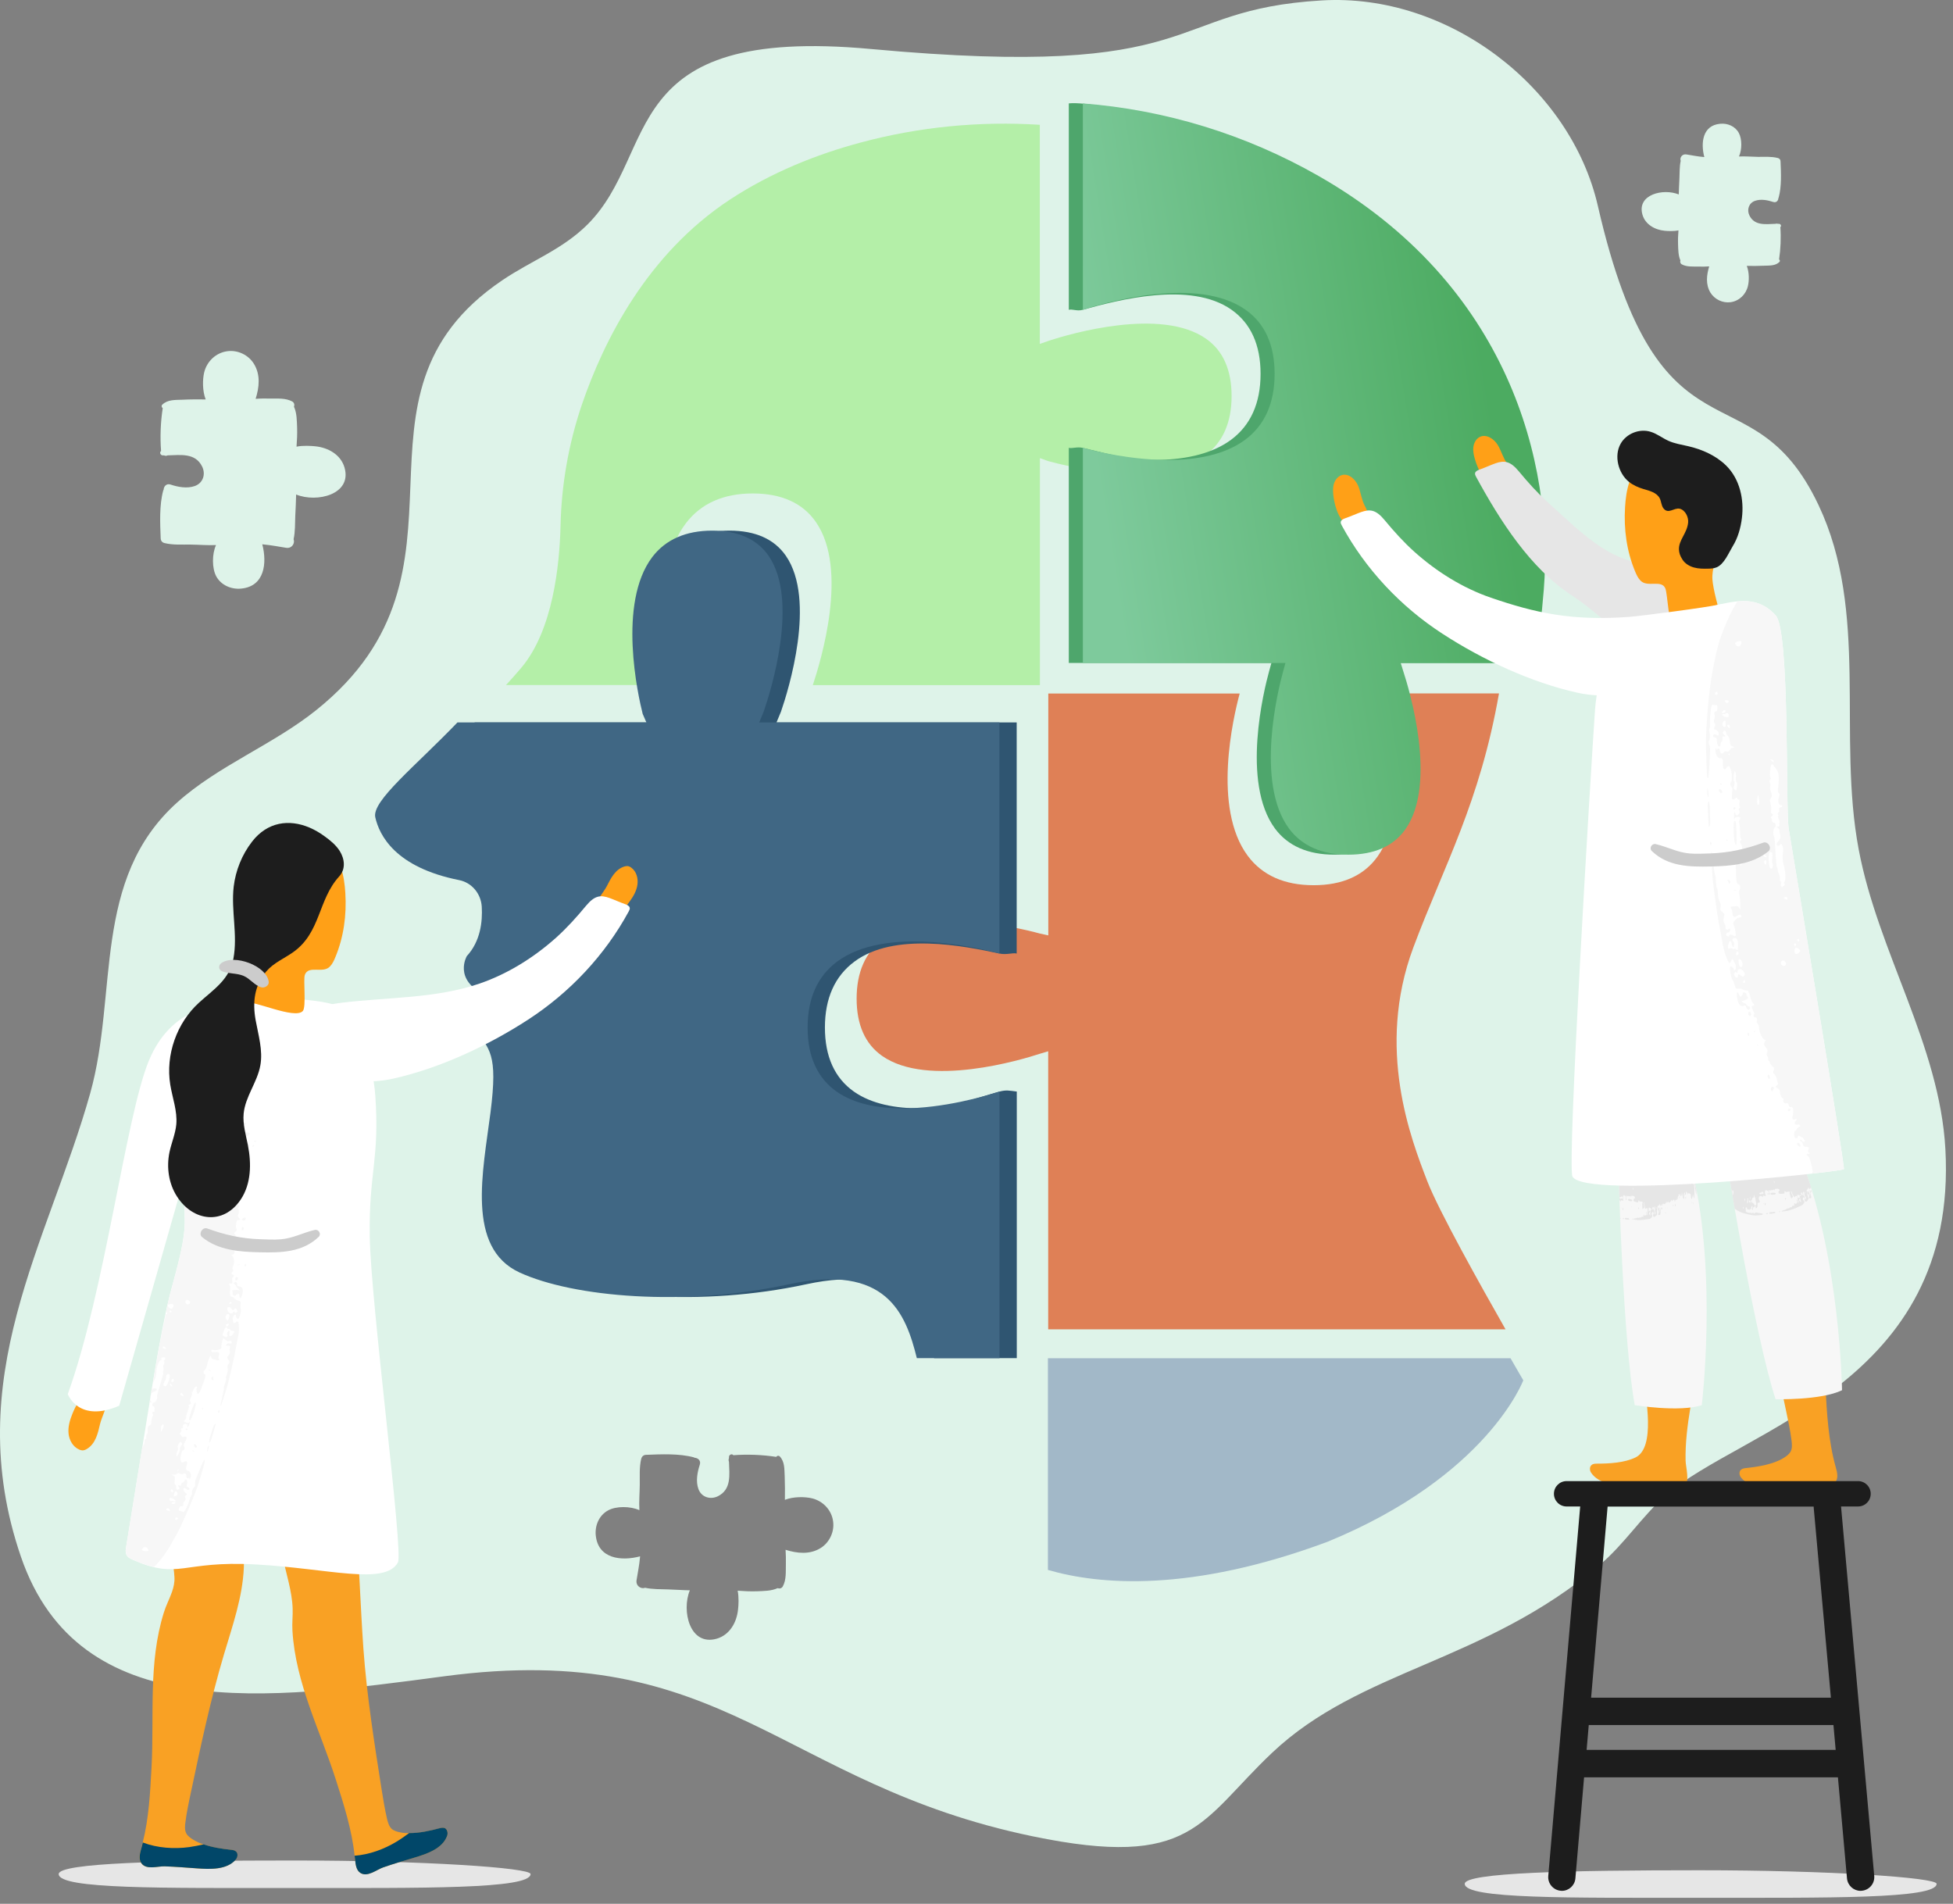 <svg width="237" height="231" viewBox="0 0 237 231" fill="none" xmlns="http://www.w3.org/2000/svg">
<rect x="0" y="0" width="237" height="231" fill="#808080" stroke="none"/>
<path d="M236.076 139.433C235.377 126.796 227.904 115.522 225.559 103.086C222.942 89.194 226.838 74.272 220.679 61.28C212.472 43.953 201.458 57.94 193.902 24.981C190.61 10.627 175.806 -0.861 160.41 0.051C140.987 1.188 146.707 9.727 105.73 5.949C74.558 3.071 80.125 18.443 71.29 27.243C68.222 30.298 64.468 31.625 60.939 34.017C40.024 48.17 59.672 69.108 38.377 86.162C33.119 90.379 26.487 92.889 21.489 97.378C11.115 106.71 14.348 120.508 10.949 132.647C5.868 150.755 -4.897 167.217 2.54 188.89C9.575 209.391 32.48 206.252 53.892 203.398C88.036 198.85 94.633 216.449 125.295 222.809C144.788 226.859 145.594 220.973 154.393 212.659C165.147 202.51 180.046 201.775 194.103 189.909C197.147 187.339 199.196 184.046 202.145 181.441C211.264 173.411 237.651 167.999 236.076 139.433ZM99.547 187.86C98.233 188.653 96.729 188.487 95.331 188.049C95.367 188.63 95.379 189.21 95.367 189.79C95.343 190.69 95.438 191.673 95 192.479C94.858 192.739 94.597 192.786 94.36 192.704C93.59 193.059 92.655 193.047 91.814 193.083C91.044 193.106 90.286 193.071 89.516 193.012C89.682 193.817 89.623 194.812 89.564 195.274C89.41 196.837 88.569 198.376 86.97 198.838C83.713 199.762 82.683 195.475 83.713 192.964C82.849 192.952 81.972 192.881 81.108 192.858C80.184 192.822 79.201 192.858 78.289 192.656C77.803 192.846 77.14 192.443 77.247 191.744C77.389 190.832 77.578 189.944 77.661 189.009C77.661 188.961 77.673 188.902 77.673 188.843C75.399 189.447 72.581 189.151 72.296 186.296C72.178 185.1 72.699 183.857 73.8 183.265C74.772 182.732 76.489 182.744 77.59 183.241C77.531 182.211 77.626 181.168 77.638 180.138C77.65 179.108 77.567 178.042 77.815 177C77.874 176.763 78.064 176.538 78.396 176.526C80.255 176.455 82.399 176.348 84.211 176.834C84.234 176.834 84.246 176.857 84.27 176.881C84.684 176.893 85.087 177.213 84.921 177.722C84.625 178.634 84.412 179.735 84.755 180.671C85.111 181.666 86.188 181.997 87.1 181.559C88.794 180.73 88.51 178.93 88.462 177.379C88.403 177.236 88.403 177.071 88.462 176.929V176.763C88.474 176.526 88.806 176.336 88.995 176.573C90.653 176.443 92.525 176.514 94.194 176.775C94.289 176.632 94.49 176.585 94.621 176.715C95.249 177.367 95.177 178.29 95.225 179.155C95.26 180.091 95.26 181.038 95.248 181.986C96.279 181.583 97.676 181.595 98.553 181.808C99.879 182.139 100.921 183.229 101.099 184.603C101.277 185.87 100.649 187.197 99.547 187.86Z" fill="#DEF3E9"/>
<path d="M235.01 228.579C235.01 230.427 221.816 230.273 206.089 230.273C190.361 230.273 177.748 230.427 177.748 228.579C177.748 227.217 190.491 226.933 206.219 226.933C221.947 226.933 235.01 227.809 235.01 228.579Z" fill="#E6E6E6"/>
<path d="M219.033 146.86C219.329 147.712 219.756 148.529 220.028 149.394C221.935 155.505 221.177 161.924 221.52 168.213C221.698 171.505 221.876 174.869 222.776 178.043C222.942 178.623 223.107 179.31 222.752 179.795C222.136 180.624 220.774 180.127 219.933 180.151C218.619 180.186 217.292 180.305 215.978 180.388C214.45 180.494 212.377 180.613 211.288 179.298C211.063 179.026 211.004 178.587 211.252 178.351C211.43 178.185 211.691 178.149 211.927 178.126C213.372 177.972 215.184 177.675 216.428 176.918C216.771 176.704 217.115 176.467 217.304 176.112C217.505 175.721 217.458 175.259 217.411 174.821C217.257 173.59 216.996 172.37 216.736 171.15C215.551 165.548 214.379 159.923 212.733 154.439C211.702 150.969 210.471 147.511 210.305 143.899C210.234 142.181 210.459 140.298 211.679 139.067C212.981 137.752 215.042 137.575 216.89 137.776C217.34 137.823 217.802 137.894 218.192 138.119C218.903 138.534 219.246 139.398 219.258 140.216C219.282 141.85 218.796 143.437 218.725 145.059C218.702 145.687 218.844 146.279 219.033 146.86Z" fill="#F9A124"/>
<path d="M205.556 147.229C205.805 148.651 206.113 150.084 206.243 151.446C206.645 155.78 206.61 160.15 206.124 164.473C205.651 168.713 204.455 172.941 204.549 177.228C204.573 178.069 205.07 179.68 204.443 180.355C203.744 181.113 202.441 180.485 201.6 180.426C200.286 180.331 198.959 180.307 197.645 180.26C196.117 180.213 194.044 180.118 193.085 178.697C192.896 178.412 192.872 177.962 193.156 177.749C193.346 177.595 193.606 177.595 193.855 177.595C195.312 177.595 197.135 177.489 198.462 176.849C200.961 175.653 199.694 169.506 199.445 167.221C199.066 163.691 198.438 160.174 198.213 156.633C197.834 150.676 197.443 144.861 197.585 138.833C197.597 138.276 197.621 137.708 197.846 137.198C198.497 135.765 200.428 135.552 202.003 135.694C203.365 135.813 204.916 136.168 205.556 137.376C206.527 139.188 205.437 141.568 205.284 143.451C205.177 144.671 205.331 145.95 205.556 147.229Z" fill="#F9A124"/>
<path d="M223.414 182.793H225.475C226.328 182.793 227.015 182.106 227.015 181.253C227.015 180.4 226.328 179.713 225.475 179.713H190.111C189.259 179.713 188.572 180.4 188.572 181.253C188.572 182.106 189.259 182.793 190.111 182.793H191.758L187.885 227.619C187.802 228.531 188.477 229.336 189.389 229.419C189.436 229.419 189.484 229.431 189.531 229.431C190.384 229.431 191.106 228.78 191.177 227.915L192.231 215.657H223.035L224.137 227.927C224.22 228.791 224.942 229.431 225.783 229.431C225.83 229.431 225.878 229.431 225.937 229.419C226.849 229.336 227.524 228.531 227.441 227.619L223.414 182.793ZM220.098 182.793C220.098 182.84 220.087 182.887 220.098 182.947L222.183 205.993H193.084L195.086 182.804H220.098V182.793ZM192.539 212.329L192.8 209.309H222.491L222.763 212.329H192.539Z" fill="#1D1D1D"/>
<path d="M196.426 142.347C196.426 142.702 196.959 162.682 198.38 170.498C198.38 170.498 203.816 171.387 206.516 170.498C206.516 170.498 208.399 154.865 205.438 142.347H196.426Z" fill="#F7F7F7"/>
<path d="M209.748 142.134C209.796 142.489 213.005 162.22 215.468 169.776C215.468 169.776 220.976 169.93 223.534 168.686C223.534 168.686 223.309 152.947 218.678 140.926L209.748 142.134Z" fill="#F7F7F7"/>
<path d="M199.055 146.279C199.043 146.255 199.043 146.196 199.055 146.054C199.043 146.054 199.067 146.125 199.055 146.279ZM198.877 146.646C198.913 146.658 198.901 146.54 198.866 146.504C198.83 146.457 198.794 146.623 198.818 146.729C198.854 146.67 198.865 146.646 198.877 146.646ZM196.532 145.687C196.532 145.58 196.521 145.486 196.521 145.379C196.532 145.391 196.568 145.426 196.615 145.45C196.675 145.474 196.722 145.474 196.722 145.438C196.722 145.355 196.817 145.391 196.84 145.474C196.852 145.521 196.876 145.509 196.888 145.45C196.923 145.32 196.923 145.261 196.876 145.213C196.793 145.13 196.757 145.13 196.746 145.201C196.734 145.249 196.698 145.261 196.651 145.249C196.592 145.225 196.532 145.272 196.521 145.355C196.461 143.567 196.426 142.43 196.426 142.347H205.438C205.592 143.01 205.735 143.697 205.865 144.42C205.853 144.467 205.853 144.55 205.853 144.621C205.865 144.692 205.865 144.799 205.853 144.87C205.841 144.976 205.841 144.976 205.794 144.763C205.77 144.645 205.746 144.491 205.746 144.432C205.746 144.372 205.735 144.301 205.723 144.278C205.711 144.254 205.699 144.147 205.699 144.053C205.687 143.863 205.652 143.662 205.616 143.65C205.616 143.65 205.581 143.52 205.569 143.378C205.545 143.141 205.498 143.022 205.521 143.235C205.521 143.283 205.521 143.342 205.51 143.378C205.474 143.472 205.51 143.721 205.557 143.756C205.592 143.792 205.592 143.816 205.616 144.159C205.616 144.361 205.616 144.526 205.616 144.526C205.616 144.526 205.604 144.763 205.616 145.213C205.628 145.45 205.616 145.462 205.545 145.296C205.51 145.225 205.498 145.13 205.486 145.059C205.474 144.858 205.45 144.905 205.379 145.225C205.32 145.497 205.261 145.604 205.225 145.367C205.213 145.367 205.202 145.296 205.19 145.142C205.178 144.882 205.154 144.846 204.953 144.799C204.846 144.775 204.811 144.787 204.799 144.87C204.775 144.976 204.752 144.905 204.752 144.739C204.763 144.621 204.74 144.597 204.716 144.704C204.704 144.763 204.692 144.751 204.669 144.657C204.621 144.479 204.609 144.503 204.598 144.751C204.586 144.941 204.586 144.965 204.538 144.953C204.515 144.941 204.479 144.976 204.467 145.024C204.444 145.13 204.42 145.13 204.42 145.036C204.42 145 204.432 144.953 204.444 144.941C204.479 144.917 204.491 144.704 204.444 144.668C204.432 144.716 204.42 144.751 204.373 144.763C204.373 144.799 204.361 144.882 204.349 144.953C204.313 145.071 204.313 145.071 204.361 145.201C204.42 145.415 204.349 145.568 204.266 145.403C204.23 145.343 204.207 145.272 204.219 145.249C204.219 145.225 204.207 145.154 204.183 145.071C204.159 145 204.136 144.882 204.136 144.811C204.136 144.728 204.124 144.692 204.112 144.692C204.088 144.704 204.088 144.763 204.088 144.893C204.1 145.154 204.041 145.178 204.005 144.941C203.982 144.811 203.982 144.787 203.958 144.929C203.982 144.988 203.982 145.13 203.958 145.166C203.946 145.178 203.923 145.166 203.911 145.13C203.78 144.822 203.686 144.787 203.698 145.047C203.698 145.118 203.686 145.154 203.65 145.166C203.603 145.178 203.603 145.201 203.603 145.32C203.615 145.533 203.555 145.64 203.508 145.415C203.508 145.545 203.425 145.651 203.366 145.604C203.319 145.557 203.295 145.58 203.283 145.711C203.247 145.9 203.236 145.9 203.212 145.711C203.2 145.616 203.188 145.569 203.165 145.58C203.153 145.592 203.105 145.592 203.07 145.58C203.034 145.569 202.987 145.616 202.963 145.675C202.928 145.782 202.916 145.782 202.868 145.651C202.845 145.58 202.821 145.545 202.809 145.58C202.797 145.687 202.726 145.829 202.691 145.817C202.679 145.817 202.655 145.841 202.655 145.876C202.655 145.912 202.632 145.924 202.608 145.888C202.584 145.865 202.561 145.865 202.549 145.912C202.537 145.971 202.513 145.959 202.478 145.853C202.43 145.722 202.418 145.722 202.371 145.841C202.3 146.007 202.253 145.971 202.205 145.711C202.205 145.971 202.051 146.173 201.933 146.066C201.886 146.019 201.862 146.03 201.838 146.101C201.814 146.184 201.803 146.184 201.767 146.101C201.72 146.007 201.684 146.101 201.696 146.279C201.696 146.362 201.637 146.326 201.637 146.244C201.637 146.196 201.613 146.196 201.566 146.255C201.483 146.362 201.459 146.35 201.459 146.196C201.459 146.042 201.435 146.019 201.4 146.149C201.388 146.196 201.329 146.255 201.282 146.267C201.234 146.279 201.187 146.315 201.139 146.386C201.139 146.386 201.128 146.457 201.128 146.54C201.128 146.623 201.116 146.753 201.104 146.812C201.08 146.919 201.08 146.978 201.08 147.321C201.08 147.428 201.068 147.452 200.997 147.475C200.95 147.487 200.903 147.523 200.903 147.558C200.867 147.677 200.642 147.677 200.606 147.558C200.583 147.487 200.618 147.309 200.654 147.298C200.701 147.286 200.678 147.144 200.618 147.073C200.583 147.037 200.547 147.037 200.524 147.084C200.5 147.12 200.476 147.167 200.452 147.179C200.417 147.215 200.417 147.298 200.464 147.404C200.512 147.511 200.512 147.606 200.476 147.665C200.31 147.878 200.204 147.925 199.908 147.937C199.825 147.937 199.695 147.961 199.647 147.973C199.517 148.008 198.854 148.056 198.7 148.032C198.641 148.02 198.486 147.996 198.356 147.985C198.072 147.937 198.096 147.866 198.404 147.842C198.522 147.831 198.629 147.807 198.641 147.783C198.652 147.759 198.676 147.736 198.7 147.748C198.83 147.795 198.925 147.795 198.925 147.748C198.925 147.712 198.984 147.712 199.043 147.724C199.114 147.748 199.173 147.724 199.197 147.677C199.244 147.582 199.292 147.57 199.351 147.665C199.387 147.712 199.398 147.7 199.434 147.534C199.47 147.357 199.481 147.345 199.529 147.428C199.6 147.546 199.647 147.558 199.683 147.463C199.694 147.416 199.73 147.404 199.754 147.428C199.801 147.475 199.825 147.321 199.789 147.167C199.766 147.037 199.789 146.99 199.837 147.084C199.848 147.132 199.872 147.227 199.872 147.286C199.872 147.463 199.92 147.534 199.943 147.392C199.955 147.298 199.955 147.274 199.943 147.215C199.908 147.132 199.908 147.002 199.943 146.824C199.955 146.717 199.955 146.67 199.943 146.634C199.92 146.563 199.73 146.599 199.695 146.67C199.659 146.765 199.552 146.291 199.552 146.019C199.552 145.865 199.541 145.829 199.493 145.888C199.481 145.888 199.493 146.078 199.517 146.267C199.552 146.528 199.529 146.646 199.446 146.623C199.41 146.611 199.375 146.634 199.363 146.67C199.327 146.8 199.304 146.729 199.304 146.516C199.304 146.398 199.304 146.255 199.292 146.184C199.292 146.101 199.292 146.03 199.316 145.995C199.339 145.959 199.351 145.912 199.351 145.9C199.363 145.841 199.173 145.77 199.055 145.794C199.008 145.805 198.96 145.782 198.937 145.722C198.889 145.592 198.818 145.628 198.806 145.782C198.806 145.924 198.735 145.936 198.344 145.794C198.273 145.77 198.226 145.699 198.226 145.628C198.226 145.533 198.333 145.379 198.368 145.415C198.392 145.426 198.404 145.415 198.404 145.367C198.404 145.261 198.321 145.13 198.285 145.154C198.261 145.166 198.238 145.142 198.226 145.095C198.214 145.036 198.202 145.036 198.19 145.095C198.179 145.142 198.143 145.142 198.084 145.107C198.013 145.059 197.989 145.071 197.954 145.166C197.918 145.284 197.906 145.284 197.883 145.154C197.859 145.059 197.847 145.047 197.835 145.107C197.823 145.166 197.776 145.178 197.669 145.142C197.586 145.118 197.515 145.118 197.504 145.154C197.492 145.19 197.468 145.178 197.432 145.118C197.361 145 197.361 145 197.361 145.261C197.361 145.462 197.373 145.509 197.397 145.557C197.421 145.592 197.397 145.604 197.338 145.592C197.279 145.58 197.243 145.545 197.255 145.509C197.255 145.474 197.279 145.45 197.29 145.462C197.338 145.474 197.326 145.237 197.279 145.13C197.255 145.071 197.231 145.071 197.207 145.107C197.184 145.154 197.172 145.142 197.16 145.059C197.148 144.976 197.136 144.976 197.125 145.024C197.113 145.059 197.077 145.071 197.042 145.036C196.994 144.988 196.982 145 196.982 145.071C196.982 145.118 196.971 145.19 196.959 145.213C196.935 145.261 196.935 145.272 196.959 145.403C197.018 145.687 196.982 145.758 196.84 145.663C196.746 145.592 196.734 145.604 196.71 145.711C196.686 145.829 196.639 145.817 196.603 145.687C196.71 145.616 196.615 145.628 196.532 145.687ZM200.962 146.528C200.962 146.563 200.974 146.611 200.985 146.634C201.021 146.705 201.021 146.694 201.021 146.587C201.021 146.528 201.009 146.492 200.985 146.48C200.974 146.48 200.962 146.504 200.962 146.528ZM200.772 146.99C200.796 147.002 200.796 147.096 200.784 147.155C200.772 147.179 200.784 147.227 200.796 147.298C200.82 147.392 200.831 147.392 200.867 147.309C200.914 147.203 200.903 147.084 200.855 147.037C200.82 147.002 200.808 146.942 200.843 146.8C200.879 146.682 200.879 146.587 200.855 146.457C200.832 146.338 200.772 146.398 200.737 146.587C200.701 146.753 200.725 146.978 200.772 146.99ZM200.618 142.975C200.666 143.022 200.689 142.904 200.689 142.714C200.689 142.537 200.618 142.466 200.583 142.62C200.559 142.75 200.571 142.939 200.618 142.975ZM200.595 146.753C200.678 146.753 200.689 146.717 200.678 146.563C200.666 146.398 200.559 146.386 200.524 146.54C200.488 146.694 200.512 146.741 200.595 146.753ZM200.358 146.646C200.322 146.694 200.334 146.777 200.381 146.836C200.429 146.907 200.441 146.859 200.417 146.729C200.393 146.599 200.393 146.599 200.358 146.646ZM200.133 146.942C200.145 146.883 200.168 146.871 200.204 146.907C200.287 147.002 200.263 147.084 200.156 147.12C200.074 147.144 200.133 147.369 200.227 147.463C200.287 147.511 200.287 147.511 200.275 147.357C200.263 147.262 200.275 147.155 200.287 147.108C200.299 147.061 200.299 146.978 200.299 146.919C200.299 146.859 200.299 146.8 200.299 146.788C200.346 146.67 200.31 146.563 200.192 146.54C200.085 146.504 200.073 146.516 200.062 146.67C200.038 146.895 200.085 147.096 200.133 146.942ZM198.297 143.034C198.285 143.081 198.273 143.152 198.285 143.188C198.297 143.283 198.321 143.235 198.333 143.081C198.356 142.939 198.344 142.916 198.297 143.034ZM198.498 143.152C198.498 143.117 198.487 143.058 198.475 143.046C198.427 142.999 198.404 143.034 198.415 143.141C198.415 143.259 198.486 143.259 198.498 143.152ZM198.238 142.643C198.25 142.785 198.522 142.868 198.569 142.75C198.605 142.655 198.605 142.537 198.558 142.489C198.534 142.466 198.51 142.442 198.487 142.477C198.475 142.513 198.439 142.501 198.368 142.454C198.25 142.371 198.226 142.406 198.238 142.643ZM198.214 144.218C198.19 144.064 198.143 144.112 198.143 144.313C198.131 144.526 198.131 144.526 198.214 144.218ZM197.089 143.413C197.172 143.472 197.219 143.449 197.219 143.354C197.219 143.283 197.16 143.212 197.125 143.235C197.113 143.247 197.065 143.271 197.042 143.295C196.982 143.33 196.982 143.342 197.089 143.413ZM196.675 147.807C196.675 147.795 196.639 147.771 196.603 147.748C196.603 147.795 196.603 147.842 196.603 147.89C196.663 147.878 196.675 147.854 196.675 147.807ZM196.805 146.563C196.793 146.575 196.781 146.611 196.781 146.646C196.781 146.741 196.817 146.729 196.805 146.563ZM205.296 145.912C205.367 146.019 205.367 145.983 205.344 145.888C205.332 145.817 205.32 145.817 205.296 145.912ZM202.051 146.563C202.063 146.599 202.075 146.634 202.087 146.646C202.051 146.433 202.039 146.445 202.051 146.563ZM202.383 146.504C202.347 146.528 202.336 146.575 202.336 146.611C202.371 146.563 202.383 146.504 202.383 146.504ZM202.087 147.155C202.087 147.191 202.099 147.227 202.122 147.227C202.146 147.238 202.158 147.215 202.158 147.179C202.158 147.144 202.146 147.108 202.122 147.108C202.099 147.096 202.087 147.12 202.087 147.155ZM203.271 146.113C203.247 146.232 203.295 146.409 203.342 146.362C203.378 146.326 203.378 146.303 203.33 146.149C203.307 146.03 203.295 146.03 203.271 146.113ZM203.022 146.338C203.046 146.398 203.093 146.338 203.093 146.267C203.093 146.232 203.07 146.196 203.046 146.196C203.011 146.173 202.999 146.255 203.022 146.338ZM203.78 145.201C203.769 145.296 203.804 145.45 203.828 145.379C203.84 145.343 203.84 145.272 203.828 145.237C203.804 145.142 203.78 145.13 203.78 145.201ZM205.45 145.995C205.45 146.066 205.462 146.125 205.486 146.101C205.486 146.101 205.486 146.03 205.474 145.865C205.45 145.876 205.45 145.924 205.45 145.995ZM204.55 145.249C204.515 145.284 204.515 145.45 204.55 145.462C204.574 145.474 204.609 145.367 204.609 145.272C204.609 145.213 204.598 145.213 204.55 145.249ZM196.888 147.866C196.923 147.937 197.089 147.937 197.077 147.866C197.077 147.819 197.018 147.795 196.888 147.866ZM197.314 145.486C197.302 145.403 197.279 145.426 197.279 145.533C197.279 145.58 197.29 145.628 197.302 145.64C197.326 145.64 197.338 145.557 197.314 145.486ZM197.575 147.807C197.515 147.807 197.421 147.795 197.35 147.783C197.207 147.759 197.125 147.831 197.207 147.925C197.231 147.949 197.279 147.973 197.302 147.973C197.326 147.973 197.433 147.973 197.515 147.985C197.598 147.996 197.693 147.985 197.717 147.973C197.693 147.831 197.622 147.807 197.575 147.807ZM196.982 146.587C196.971 146.528 196.971 146.528 196.935 146.599C196.9 146.67 196.9 146.836 196.935 146.848C196.971 146.859 197.006 146.67 196.982 146.587ZM198.084 145.628C198.084 145.545 197.61 145.426 197.586 145.509C197.551 145.64 197.586 145.675 197.729 145.722C197.954 145.794 198.084 145.758 198.084 145.628ZM197.989 146.492C198.013 146.398 198.001 146.362 197.977 146.362C197.965 146.445 197.977 146.48 197.989 146.492ZM201.518 146.623C201.507 146.705 201.495 146.777 201.483 146.765C201.471 146.765 201.459 146.824 201.447 146.907C201.436 146.99 201.424 147.096 201.4 147.144C201.4 146.93 201.388 146.8 201.341 146.469C201.305 146.551 201.293 146.575 201.27 146.563C201.246 146.551 201.234 146.599 201.234 146.646C201.222 146.8 201.222 146.859 201.246 146.871C201.246 146.871 201.282 146.942 201.293 147.013C201.317 147.144 201.317 147.155 201.293 147.179C201.187 147.298 201.199 147.428 201.317 147.44C201.459 147.463 201.518 147.321 201.507 147.025C201.495 146.836 201.495 146.812 201.542 146.788C201.589 146.765 201.613 146.611 201.578 146.516C201.542 146.445 201.53 146.457 201.518 146.623ZM201.637 146.623C201.637 146.729 201.708 146.812 201.72 146.729C201.732 146.694 201.732 146.634 201.72 146.599C201.708 146.48 201.625 146.516 201.637 146.623ZM198.025 147.902C198.025 147.937 198.036 147.973 198.06 147.973C198.084 147.985 198.096 147.961 198.096 147.925C198.096 147.89 198.084 147.854 198.06 147.854C198.048 147.854 198.025 147.878 198.025 147.902Z" fill="#E6E6E6"/>
<path d="M214.249 145.983C214.284 146.054 214.26 146.255 214.213 146.255C214.154 146.255 214.142 146.078 214.178 146.007C214.225 145.924 214.225 145.924 214.249 145.983ZM215.255 147.049C215.172 147.061 215.03 147.084 214.924 147.084C214.722 147.084 214.616 147.191 214.734 147.25C214.77 147.274 214.841 147.274 214.876 147.274C214.924 147.262 215.054 147.25 215.184 147.226C215.314 147.215 215.445 147.179 215.468 147.155C215.421 147.037 215.326 147.025 215.255 147.049ZM214.853 144.787C214.841 144.917 214.876 144.952 215.066 144.964C215.374 144.976 215.516 144.905 215.492 144.787C215.48 144.692 214.864 144.704 214.853 144.787ZM215.895 147.013C215.895 147.049 215.919 147.072 215.954 147.072C215.99 147.072 216.001 147.049 216.001 147.013C215.99 146.978 215.966 146.954 215.942 146.954C215.919 146.954 215.907 146.978 215.895 147.013ZM215.528 145.509C215.528 145.604 215.551 145.639 215.563 145.639C215.575 145.545 215.539 145.509 215.528 145.509ZM219.696 144.727C219.744 144.68 219.72 144.538 219.649 144.455C219.578 144.372 219.578 144.384 219.614 144.55C219.637 144.633 219.637 144.704 219.625 144.704C219.614 144.704 219.614 144.763 219.637 144.846C219.661 144.929 219.673 145.035 219.661 145.095C219.59 144.893 219.542 144.775 219.389 144.479C219.377 144.562 219.365 144.597 219.341 144.597C219.317 144.597 219.317 144.645 219.329 144.692C219.365 144.846 219.389 144.905 219.412 144.893C219.424 144.893 219.471 144.941 219.507 145.012C219.578 145.13 219.578 145.13 219.554 145.166C219.471 145.308 219.531 145.438 219.661 145.414C219.815 145.391 219.839 145.237 219.732 144.964C219.661 144.787 219.661 144.763 219.696 144.727ZM210.944 146.942C210.767 146.836 210.625 146.753 210.506 146.67C210.044 144.017 209.76 142.24 209.748 142.134L213.337 141.648C213.36 141.696 213.372 141.696 213.396 141.648C213.408 141.613 213.455 141.601 213.479 141.625C213.502 141.648 213.526 141.636 213.55 141.613C213.55 141.613 213.716 141.589 213.728 141.613C213.775 141.707 213.787 141.707 213.858 141.636C213.905 141.589 213.964 141.577 213.988 141.601C214.035 141.636 214.047 141.625 214.047 141.553C214.047 141.553 214.106 141.542 214.118 141.565C214.154 141.66 214.166 141.66 214.178 141.542C214.189 141.577 214.213 141.553 214.225 141.53L217.423 141.092C217.434 141.222 217.505 141.388 217.565 141.411C217.624 141.435 217.624 141.317 217.565 141.139C217.553 141.115 217.541 141.103 217.541 141.08L218.69 140.926C219.069 141.921 219.424 142.951 219.756 143.981C219.744 144.005 219.744 144.064 219.779 144.171C219.803 144.242 219.732 144.23 219.708 144.159C219.685 144.112 219.661 144.123 219.637 144.195C219.578 144.325 219.554 144.325 219.507 144.171C219.46 144.029 219.424 144.017 219.424 144.147C219.424 144.194 219.389 144.266 219.341 144.301C219.294 144.337 219.258 144.384 219.235 144.455C219.235 144.455 219.246 144.526 219.27 144.609C219.294 144.692 219.329 144.81 219.329 144.881C219.341 144.988 219.353 145.047 219.46 145.367C219.495 145.462 219.483 145.497 219.424 145.533C219.377 145.556 219.353 145.616 219.353 145.651C219.353 145.781 219.116 145.853 219.045 145.758C218.998 145.687 218.986 145.509 219.021 145.485C219.069 145.45 219.01 145.331 218.915 145.284C218.867 145.26 218.832 145.272 218.82 145.331C218.808 145.379 218.796 145.426 218.785 145.45C218.761 145.497 218.785 145.58 218.867 145.651C218.95 145.734 218.986 145.829 218.95 145.9C218.832 146.16 218.737 146.243 218.394 146.374C218.287 146.409 218.157 146.468 218.098 146.504C217.967 146.587 217.15 146.871 216.949 146.907C216.866 146.918 216.665 146.954 216.487 146.978C216.084 147.025 216.108 146.942 216.511 146.824C216.665 146.776 216.795 146.717 216.807 146.682C216.807 146.658 216.842 146.634 216.878 146.634C217.055 146.634 217.174 146.599 217.162 146.551C217.162 146.516 217.221 146.492 217.304 146.492C217.399 146.492 217.458 146.445 217.482 146.385C217.517 146.279 217.565 146.255 217.659 146.314C217.719 146.35 217.731 146.326 217.731 146.16C217.731 145.971 217.731 145.971 217.813 146.03C217.92 146.113 217.991 146.101 218.003 146.007C218.003 145.959 218.038 145.935 218.074 145.947C218.145 145.983 218.121 145.817 218.05 145.687C217.991 145.58 218.003 145.509 218.074 145.592C218.109 145.628 218.145 145.71 218.169 145.781C218.228 145.947 218.299 146.007 218.287 145.864C218.275 145.77 218.263 145.746 218.228 145.699C218.169 145.639 218.133 145.509 218.11 145.32C218.098 145.213 218.086 145.166 218.05 145.13C218.003 145.071 217.802 145.166 217.79 145.26C217.778 145.355 217.517 144.952 217.446 144.692C217.399 144.55 217.387 144.514 217.34 144.585C217.316 144.585 217.387 144.775 217.47 144.941C217.588 145.177 217.6 145.296 217.494 145.308C217.446 145.308 217.411 145.343 217.411 145.379C217.411 145.509 217.363 145.462 217.304 145.249C217.269 145.142 217.221 145 217.198 144.929C217.174 144.858 217.162 144.787 217.174 144.739C217.186 144.704 217.198 144.656 217.198 144.633C217.198 144.573 216.961 144.573 216.83 144.633C216.771 144.656 216.724 144.645 216.676 144.597C216.582 144.491 216.511 144.538 216.546 144.692C216.582 144.834 216.511 144.858 216.001 144.846C215.918 144.846 215.847 144.787 215.824 144.716C215.8 144.621 215.895 144.443 215.942 144.467C215.966 144.479 215.978 144.455 215.966 144.42C215.942 144.325 215.812 144.218 215.765 144.254C215.741 144.266 215.705 144.254 215.682 144.218C215.658 144.171 215.646 144.171 215.634 144.23C215.622 144.277 215.587 144.289 215.504 144.266C215.409 144.242 215.386 144.254 215.362 144.36C215.338 144.479 215.338 144.479 215.267 144.372C215.22 144.277 215.208 144.277 215.208 144.337C215.208 144.396 215.161 144.42 215.018 144.408C214.912 144.408 214.829 144.431 214.817 144.455C214.805 144.491 214.782 144.491 214.734 144.443C214.628 144.337 214.628 144.337 214.675 144.597C214.71 144.787 214.734 144.846 214.782 144.881C214.817 144.917 214.793 144.929 214.71 144.929C214.628 144.929 214.592 144.905 214.592 144.87C214.592 144.834 214.616 144.81 214.628 144.81C214.687 144.81 214.639 144.573 214.568 144.491C214.533 144.443 214.509 144.431 214.485 144.479C214.462 144.526 214.45 144.526 214.414 144.443C214.379 144.372 214.367 144.36 214.355 144.42C214.343 144.467 214.308 144.467 214.26 144.443C214.201 144.408 214.178 144.42 214.189 144.491C214.201 144.538 214.189 144.609 214.178 144.645C214.154 144.704 214.154 144.704 214.201 144.822C214.32 145.095 214.284 145.177 214.083 145.095C213.964 145.047 213.941 145.047 213.929 145.166C213.917 145.284 213.858 145.284 213.799 145.166C213.751 145.071 213.55 145.106 213.479 145.225C213.396 145.355 213.396 145.438 213.491 145.616C213.55 145.722 213.55 145.77 213.538 145.841C213.526 145.924 213.503 145.935 213.36 145.924C213.301 145.912 213.254 146.03 213.277 146.149C213.313 146.362 213.242 146.575 213.124 146.599C213.052 146.611 213.017 146.587 213.041 146.528C213.052 146.551 213.076 146.539 213.052 146.445C212.993 146.433 213.017 146.22 213.076 146.196C213.147 146.172 213.147 145.983 213.088 145.841C213.052 145.77 213.041 145.699 213.041 145.592C213.041 145.462 213.029 145.414 212.97 145.32C212.934 145.249 212.898 145.142 212.898 145.083C212.887 144.893 212.851 144.881 212.851 145.071C212.851 145.249 212.839 145.272 212.685 145.355C212.662 145.367 212.626 145.438 212.614 145.497C212.602 145.568 212.567 145.628 212.543 145.651C212.472 145.699 212.472 145.805 212.531 145.912C212.567 145.983 212.579 145.983 212.602 145.864C212.626 145.699 212.65 145.699 212.662 145.876C212.662 145.995 212.673 146.007 212.721 145.983C212.756 145.959 212.78 145.983 212.804 146.054C212.816 146.113 212.863 146.16 212.898 146.172C213.017 146.196 212.958 146.48 212.827 146.492C212.745 146.492 212.733 146.504 212.733 146.67C212.733 146.788 212.721 146.847 212.697 146.836C212.65 146.824 212.626 146.693 212.65 146.563C212.673 146.421 212.662 146.314 212.626 146.314C212.579 146.314 212.52 146.457 212.52 146.587C212.52 146.764 212.484 146.812 212.448 146.717C212.413 146.646 212.401 146.646 212.354 146.729C212.318 146.8 212.294 146.812 212.223 146.753C212.176 146.717 212.129 146.705 212.117 146.729C212.069 146.812 212.034 146.764 212.01 146.634C211.998 146.516 211.987 146.504 211.915 146.504C211.856 146.504 211.833 146.528 211.844 146.599C211.844 146.658 211.856 146.776 211.856 146.859C211.856 147.025 211.856 147.025 212.022 147.108C212.117 147.155 212.259 147.179 212.33 147.155C212.401 147.143 212.484 147.155 212.508 147.191C212.531 147.226 212.567 147.238 212.579 147.215C212.638 147.132 212.78 147.12 212.827 147.203C212.875 147.274 212.898 147.274 212.958 147.191C213.005 147.132 213.076 147.108 213.171 147.132C213.254 147.143 213.384 147.167 213.455 147.179C213.704 147.203 213.929 147.262 213.929 147.297C213.941 147.38 213.87 147.404 213.585 147.44C213.431 147.451 213.171 147.475 213.029 147.487C212.579 147.475 211.371 147.203 210.944 146.942ZM219.01 144.668C219.021 144.704 219.045 144.739 219.069 144.763C219.128 144.81 219.128 144.81 219.092 144.704C219.081 144.656 219.045 144.609 219.021 144.609C219.01 144.609 219.01 144.633 219.01 144.668ZM218.808 144.799C218.82 144.976 218.915 145.177 218.974 145.177C218.998 145.177 219.033 145.272 219.033 145.331C219.033 145.355 219.057 145.403 219.092 145.462C219.152 145.533 219.164 145.533 219.164 145.438C219.175 145.32 219.14 145.213 219.069 145.177C219.01 145.154 218.998 145.095 218.986 144.952C218.986 144.822 218.95 144.727 218.891 144.633C218.82 144.526 218.785 144.597 218.808 144.799ZM218.559 144.822C218.571 144.988 218.607 145.035 218.702 145.012C218.785 144.988 218.796 144.941 218.725 144.799C218.666 144.645 218.548 144.656 218.559 144.822ZM218.417 144.988C218.394 145.047 218.429 145.118 218.488 145.154C218.559 145.201 218.559 145.154 218.488 145.035C218.441 144.929 218.441 144.941 218.417 144.988ZM218.098 145.13C218.133 145.343 218.252 145.521 218.252 145.367C218.252 145.308 218.275 145.284 218.323 145.308C218.441 145.367 218.441 145.462 218.334 145.533C218.252 145.58 218.382 145.781 218.524 145.841C218.595 145.876 218.607 145.864 218.548 145.722C218.512 145.639 218.488 145.533 218.477 145.485C218.477 145.438 218.453 145.355 218.429 145.308C218.406 145.26 218.394 145.201 218.394 145.177C218.417 145.047 218.334 144.964 218.204 144.976C218.074 144.964 218.074 144.976 218.098 145.13ZM215.208 142.217C215.196 142.075 215.172 142.063 215.161 142.181C215.161 142.229 215.161 142.3 215.184 142.335C215.22 142.418 215.232 142.383 215.208 142.217ZM215.338 143.365C215.267 143.223 215.243 143.283 215.279 143.472C215.315 143.685 215.326 143.685 215.338 143.365ZM215.397 142.252C215.386 142.217 215.362 142.169 215.338 142.157C215.279 142.122 215.255 142.157 215.303 142.264C215.338 142.371 215.421 142.359 215.397 142.252ZM214.995 141.826C215.03 141.956 215.338 141.968 215.362 141.838C215.374 141.743 215.338 141.625 215.279 141.589C215.255 141.577 215.22 141.553 215.208 141.601C215.208 141.636 215.161 141.636 215.089 141.601C214.947 141.553 214.936 141.601 214.995 141.826ZM213.929 142.821C214.024 142.856 214.083 142.833 214.071 142.75C214.059 142.679 213.988 142.619 213.953 142.655C213.941 142.667 213.905 142.702 213.87 142.726C213.799 142.75 213.81 142.761 213.929 142.821ZM213.503 144.846C213.503 144.846 213.562 144.893 213.645 144.905C213.716 144.917 213.775 144.905 213.775 144.881C213.763 144.799 213.881 144.822 213.929 144.905C213.953 144.952 213.976 144.941 213.988 144.87C214.012 144.739 214 144.68 213.941 144.645C213.822 144.573 213.787 144.585 213.775 144.656C213.763 144.704 213.728 144.727 213.656 144.716C213.562 144.68 213.491 144.751 213.503 144.846ZM213.076 145.308C213.088 145.367 213.112 145.391 213.124 145.379C213.135 145.32 213.112 145.213 213.076 145.308ZM212.33 145.343C212.33 145.391 212.33 145.462 212.342 145.485C212.354 145.545 212.413 145.438 212.413 145.343C212.425 145.237 212.342 145.237 212.33 145.343ZM212.259 145.817C212.306 145.971 212.377 145.995 212.401 145.876C212.437 145.699 212.389 145.616 212.283 145.663C212.223 145.687 212.223 145.699 212.259 145.817ZM212.046 145.474C212.046 145.533 212.046 145.604 212.058 145.651C212.069 145.699 212.081 145.781 212.081 145.853C212.093 146.125 212.152 145.959 212.141 145.675C212.141 145.426 212.129 145.403 212.093 145.391C212.069 145.379 212.046 145.414 212.046 145.474ZM211.975 145.781C211.987 145.9 212.046 146.054 212.058 146.007C212.069 145.983 212.058 145.912 212.046 145.829C212.01 145.663 211.963 145.628 211.975 145.781ZM211.702 145.58C211.702 145.758 211.738 145.793 211.773 145.639C211.797 145.556 211.785 145.521 211.762 145.45C211.726 145.343 211.702 145.391 211.702 145.58ZM211.525 146.563C211.548 146.682 211.596 146.693 211.596 146.587C211.596 146.433 211.572 146.397 211.525 146.445C211.513 146.457 211.513 146.492 211.525 146.563ZM210.269 144.42C210.246 144.408 210.234 144.443 210.222 144.562C210.222 144.645 210.234 144.787 210.246 144.881C210.269 145.035 210.269 145.035 210.317 144.929C210.388 144.716 210.364 144.455 210.269 144.42ZM219.732 144.526C219.768 144.633 219.862 144.68 219.85 144.597C219.85 144.562 219.827 144.502 219.815 144.467C219.767 144.36 219.696 144.42 219.732 144.526ZM216.712 145.509C216.747 145.509 216.712 145.402 216.665 145.367C216.605 145.331 216.617 145.509 216.665 145.592C216.7 145.545 216.7 145.509 216.712 145.509ZM214.272 147.262C214.331 147.333 214.58 147.297 214.545 147.226C214.533 147.179 214.45 147.167 214.272 147.262ZM216.759 144.893C216.783 145.035 216.807 145.083 216.819 145.106C216.795 144.941 216.759 144.893 216.759 144.893ZM213.988 146.066C214 146.16 214.047 146.149 214.012 145.983C213.988 145.995 213.988 146.03 213.988 146.066ZM214.533 144.964C214.568 144.964 214.557 144.893 214.521 144.822C214.485 144.751 214.462 144.775 214.485 144.87C214.485 144.917 214.509 144.964 214.533 144.964Z" fill="#E6E6E6"/>
<path d="M127.213 127.555L126.183 127.863C124.051 128.561 112.611 132.043 107.032 128.111C104.984 126.667 103.953 124.333 103.953 121.171C103.953 117.962 105.019 115.558 107.115 113.994C109.389 112.324 112.611 111.78 115.773 111.78C120.38 111.78 124.892 112.917 126.183 113.272L127.213 113.497V84.15H150.438C149.668 87.004 147.086 98.006 151.409 103.833C153.173 106.213 155.862 107.41 159.415 107.41C162.932 107.41 165.55 106.225 167.196 103.892C171.293 98.089 168.131 87.027 167.184 84.138H181.905C179.584 97.378 175.249 104.97 171.507 114.977C166.935 127.259 171.246 138.237 173.2 143.318C174.574 146.883 179.738 156.097 182.698 161.296H127.201V127.555H127.213Z" fill="#DF8056"/>
<path d="M184.854 167.481C184.854 167.481 180.543 179.099 161.085 187.081C144.445 193.263 133.408 192.304 127.166 190.492V164.804H183.303C184.239 166.439 184.854 167.481 184.854 167.481Z" fill="#A2B8C8"/>
<path d="M81.819 83.123H61.401C62.029 82.436 62.657 81.749 63.249 81.039C67.109 76.479 67.903 68.544 68.021 63.842C68.128 58.833 68.993 53.87 70.603 49.121C73.303 41.222 78.574 30.8 88.581 24.215C93.615 20.911 99.122 18.72 104.427 17.299C111.557 15.38 118.911 14.681 126.183 15.143V41.731L127.368 41.317C129.772 40.535 140.892 37.243 146.376 41.115C148.425 42.56 149.455 44.893 149.455 48.055C149.455 51.265 148.389 53.669 146.293 55.232C140.703 59.366 129.405 56.559 127.225 55.955L126.195 55.588V83.135H98.636C99.619 80.15 102.994 69.124 99.027 63.369C97.44 61.047 94.846 59.875 91.341 59.875C87.788 59.875 85.052 61.095 83.228 63.499C78.799 69.302 81.12 80.304 81.819 83.123Z" fill="#B4EFA8"/>
<path d="M129.701 37.593V12.545C133.36 12.131 149.455 16.299 158.278 21.333C181.384 34.502 186.856 56.258 185.636 71.56C185.375 74.793 185.02 77.742 184.57 80.442H168.274L168.593 81.472C169.292 83.604 172.774 95.045 168.842 100.623C167.397 102.672 165.064 103.702 161.902 103.702C158.704 103.702 156.288 102.636 154.725 100.54C150.592 94.95 153.399 83.651 154.003 81.472L154.287 80.442H129.701V54.34C130.103 54.446 130.695 54.186 131.394 54.34C133.49 54.813 136.712 55.808 140.063 55.808C143.427 55.808 146.873 55.216 149.384 53.368C151.764 51.604 152.972 48.915 152.972 45.362C152.972 41.845 151.788 39.228 149.443 37.581C144.469 34.076 135.646 36.409 131.394 37.593C130.695 37.795 130.115 37.463 129.701 37.593Z" fill="#4EA66C"/>
<path d="M131.406 37.596V12.548C141.378 13.318 151.16 16.302 159.983 21.335C183.089 34.505 188.561 56.261 187.341 71.562C187.08 74.796 186.725 77.745 186.275 80.445H169.979L170.299 81.475C170.997 83.607 174.479 95.047 170.547 100.625C169.102 102.674 166.769 103.705 163.607 103.705C160.41 103.705 157.994 102.639 156.43 100.543C152.297 94.953 155.104 83.654 155.708 81.475L155.992 80.445H131.406V54.342C133.028 54.792 137.315 55.811 141.768 55.811C145.132 55.811 148.578 55.219 151.089 53.371C153.469 51.607 154.677 48.918 154.677 45.365C154.677 41.848 153.493 39.23 151.148 37.584C145.345 33.487 134.295 36.649 131.406 37.596Z" fill="url(#paint0_linear)"/>
<path d="M111.628 134.485C115.323 134.485 118.888 133.099 121.292 132.448C122.098 132.235 122.477 132.33 123.389 132.448V164.792H113.357C112.019 159.391 109.674 153.256 97.807 155.838C85.135 158.574 71.681 157.402 65.156 154.405C58.618 151.397 60.715 142.124 61.627 134.947C62.538 127.758 61.496 127.367 59.66 124.762C57.825 122.144 60.963 120.711 60.963 120.711C57.055 118.876 58.749 116.01 58.749 116.01C60.395 114.221 60.667 111.853 60.561 110.017C60.466 108.43 59.341 107.08 57.789 106.784C50.032 105.232 48.125 101.324 47.64 99.169C47.202 97.179 52.495 92.987 57.612 87.657H80.54L80.09 86.627C79.533 84.436 77.011 73.197 81.251 67.595C82.861 65.475 85.313 64.385 88.534 64.385C91.673 64.385 93.97 65.416 95.368 67.441C99.075 72.806 95.688 83.701 94.776 86.343L94.231 87.657H123.377V115.702C122.891 115.571 122.181 115.891 121.281 115.702C116.934 114.766 108.525 113.084 103.693 116.673C101.313 118.437 100.105 121.126 100.105 124.679C100.105 128.196 101.289 130.814 103.634 132.46C105.802 133.976 108.703 134.485 111.628 134.485Z" fill="#2F5571"/>
<path d="M64.385 227.394C64.385 229.241 51.191 229.087 35.464 229.087C19.736 229.087 7.123 229.241 7.123 227.394C7.123 226.032 19.866 225.748 35.594 225.748C51.322 225.748 64.385 226.624 64.385 227.394Z" fill="#E6E6E6"/>
<path d="M178.979 55.701C178.837 55.215 178.73 54.706 178.801 54.209C178.872 53.711 179.145 53.214 179.607 53.001C180.388 52.645 181.3 53.249 181.75 53.984C182.2 54.718 182.401 55.594 182.923 56.281C183.906 57.548 184.071 59.337 181.821 59.112C180.27 58.97 179.346 56.992 178.979 55.701Z" fill="#FFA017"/>
<path d="M182.912 56.097C183.35 56.227 183.788 56.559 184.309 57.186C185.435 58.548 186.607 59.851 187.922 61.035C190.622 63.451 193.725 66.649 197.171 67.833C202.56 69.681 207.262 75.425 212.863 76.112C214.308 76.289 213.74 80.766 214.782 81.773C217.044 83.975 213.278 85.515 211.087 86.652C208.789 87.848 209.002 83.668 206.527 83.123C200.902 81.879 195.608 75.413 190.764 72.263C185.695 68.97 182.012 63.155 179.122 57.849C179.051 57.707 178.968 57.565 179.004 57.411C179.051 57.186 179.3 57.068 179.525 56.985C181.088 56.428 181.988 55.812 182.912 56.097Z" fill="#E6E6E6"/>
<path d="M10.521 175.826C10.403 175.897 10.273 175.956 10.131 175.98C9.953 176.004 9.775 175.956 9.609 175.885C8.863 175.565 8.401 174.76 8.319 173.943C8.236 173.138 8.473 172.32 8.78 171.562C9.195 170.52 9.846 169.336 10.924 168.85C11.824 168.448 12.914 168.661 12.985 169.75C13.044 170.674 12.369 171.87 12.144 172.77C11.883 173.896 11.611 175.186 10.521 175.826Z" fill="#FFA017"/>
<path d="M26.594 122.059C26.594 122.059 20.85 121.929 18.055 128.727C15.26 135.525 12.749 156.641 8.225 169.16C8.225 169.16 9.528 172.712 14.466 170.569L25.256 132.73L26.594 122.059Z" fill="white"/>
<path d="M109.53 134.485C114.457 134.485 119.467 133.04 121.29 132.448V164.792H111.259C109.921 159.391 107.576 153.256 95.709 155.838C83.037 158.574 69.583 157.402 63.057 154.405C56.52 151.397 58.616 142.124 59.528 134.947C60.44 127.758 59.398 127.367 57.562 124.762C55.727 122.144 58.865 120.711 58.865 120.711C54.957 118.876 56.65 116.01 56.65 116.01C58.297 114.221 58.569 111.853 58.462 110.017C58.368 108.43 57.242 107.08 55.691 106.784C47.934 105.232 46.027 101.324 45.541 99.169C45.103 97.179 50.397 92.987 55.513 87.657H78.442L77.992 86.627C77.435 84.436 74.912 73.197 79.152 67.595C80.763 65.475 83.215 64.385 86.436 64.385C89.574 64.385 91.872 65.416 93.269 67.441C96.976 72.806 93.589 83.701 92.677 86.343L92.132 87.657H121.279V115.702C118.436 114.932 107.434 112.35 101.595 116.673C99.215 118.437 98.007 121.126 98.007 124.679C98.007 128.196 99.191 130.814 101.536 132.46C103.703 133.976 106.605 134.485 109.53 134.485Z" fill="#406784"/>
<path d="M22.495 221.141C22.436 221.567 22.401 222.041 22.59 222.432C22.768 222.787 23.123 223.024 23.467 223.237C23.834 223.462 24.248 223.651 24.698 223.793C25.764 224.161 26.948 224.338 27.967 224.445C28.216 224.469 28.476 224.504 28.642 224.67C28.891 224.919 28.843 225.357 28.618 225.617C27.529 226.92 25.444 226.813 23.917 226.707C22.602 226.612 21.288 226.506 19.973 226.458C19.12 226.434 17.758 226.92 17.154 226.091C16.787 225.605 16.953 224.93 17.119 224.338C17.202 224.09 17.261 223.829 17.32 223.568C18.066 220.619 18.22 217.528 18.386 214.508C18.729 208.208 17.971 201.789 19.878 195.678C20.139 194.825 20.577 193.996 20.873 193.155C21.074 192.575 21.205 191.983 21.169 191.367C21.086 189.744 20.612 188.157 20.636 186.523C20.648 185.706 20.991 184.841 21.702 184.439C22.093 184.214 22.555 184.143 23.005 184.095C24.84 183.894 26.913 184.071 28.216 185.386C29.436 186.618 29.661 188.489 29.59 190.218C29.436 193.818 28.204 197.3 27.174 200.759C25.539 206.254 24.355 211.867 23.171 217.469C22.91 218.677 22.649 219.909 22.495 221.141Z" fill="#F9A124"/>
<path d="M54.272 222.727C53.715 224.326 51.737 224.965 50.269 225.403C49.013 225.782 47.734 226.149 46.49 226.588C45.697 226.86 44.596 227.807 43.731 227.251C43.222 226.919 43.151 226.22 43.092 225.616C43.08 225.463 43.056 225.309 43.032 225.166C42.701 222.028 41.73 218.972 40.77 215.988C38.852 209.972 35.867 204.251 35.488 197.868C35.429 196.968 35.547 196.044 35.512 195.144C35.382 191.094 32.575 186.214 34.541 182.27C35.287 180.778 36.791 179.629 38.449 179.464C40.119 179.298 41.883 180.186 42.618 181.69C42.997 182.484 43.092 183.384 43.163 184.26C43.577 189.518 43.731 194.765 44.098 200.023C44.513 205.744 45.413 211.416 46.301 217.078C46.502 218.309 46.692 219.529 46.976 220.737C47.083 221.163 47.213 221.613 47.533 221.91C47.829 222.17 48.243 222.277 48.634 222.348C48.954 222.419 49.309 222.431 49.664 222.431C50.873 222.442 52.199 222.158 53.277 221.862C53.514 221.803 53.762 221.744 53.987 221.827C54.283 221.969 54.378 222.395 54.272 222.727Z" fill="#F9A124"/>
<path d="M24.319 123.268C22.815 125.4 22.886 128.337 22.472 130.907C21.844 134.709 22.472 146.019 22.413 148.459C22.342 151.502 20.968 155.411 20.305 158.383C19.393 162.528 18.706 166.733 18.031 170.925C17.119 176.515 16.219 182.105 15.307 187.695C15.248 188.027 15.2 188.382 15.354 188.678C15.508 188.986 15.84 189.14 16.16 189.282C21.797 191.734 21.974 189.329 31.035 189.827C39.881 190.312 46.739 192.409 48.29 189.578C48.977 188.335 44.986 158.052 44.867 150.01C44.749 142.276 46.087 140.642 45.542 132.932C45.4 130.848 44.844 128.834 44.536 126.774C43.683 120.982 38.709 121.669 34.102 120.982C30.206 120.39 26.724 119.846 24.319 123.268Z" fill="white"/>
<path d="M28.631 225.616C27.541 226.919 25.457 226.812 23.929 226.705C22.614 226.611 21.3 226.504 19.985 226.457C19.133 226.433 17.771 226.919 17.167 226.089C16.799 225.604 16.965 224.929 17.131 224.337C17.214 224.088 17.273 223.827 17.332 223.567C19.097 224.242 21.134 224.372 22.97 224.124C23.55 224.041 24.119 223.922 24.711 223.792C25.777 224.159 26.961 224.337 27.98 224.443C28.228 224.467 28.489 224.503 28.655 224.668C28.903 224.905 28.844 225.343 28.631 225.616Z" fill="#014769"/>
<path d="M54.27 222.73C53.714 224.329 51.736 224.969 50.267 225.407C49.012 225.786 47.733 226.153 46.489 226.591C45.696 226.863 44.594 227.811 43.73 227.254C43.221 226.923 43.15 226.224 43.09 225.62C43.079 225.466 43.055 225.312 43.031 225.17C44.82 225.04 46.608 224.376 48.1 223.476C48.633 223.157 49.142 222.789 49.652 222.422C50.86 222.434 52.186 222.15 53.264 221.854C53.501 221.795 53.749 221.735 53.974 221.818C54.282 221.972 54.377 222.399 54.27 222.73Z" fill="#014769"/>
<path d="M75.779 105.136C75.909 105.101 76.04 105.077 76.17 105.089C76.336 105.113 76.49 105.184 76.62 105.29C77.236 105.74 77.461 106.581 77.354 107.339C77.248 108.097 76.857 108.772 76.407 109.388C75.791 110.241 74.938 111.176 73.861 111.366C72.96 111.532 72.013 111.094 72.191 110.099C72.345 109.246 73.221 108.31 73.624 107.552C74.121 106.581 74.654 105.48 75.779 105.136Z" fill="#FFA017"/>
<path d="M72.509 108.821C72.071 108.951 71.633 109.283 71.112 109.911C69.987 111.272 68.814 112.575 67.499 113.76C64.799 116.176 61.649 118.153 58.215 119.338C52.826 121.185 47.046 120.984 41.444 121.671C40 121.848 38.484 122.168 37.442 123.187C35.179 125.39 37.714 129.025 39.905 130.174C42.203 131.37 45.211 131.43 47.686 130.885C53.311 129.641 59.245 126.87 64.089 123.72C69.157 120.427 73.421 115.891 76.299 110.586C76.37 110.443 76.453 110.301 76.417 110.147C76.37 109.922 76.121 109.804 75.896 109.721C74.333 109.164 73.433 108.549 72.509 108.821Z" fill="white"/>
<path d="M207.805 70.316C207.722 68.978 208.29 67.699 208.74 66.432C209.285 64.868 209.652 63.222 209.546 61.576C209.439 59.93 208.847 58.272 207.674 57.111C206.336 55.773 204.382 55.192 202.487 55.204C201.48 55.204 200.45 55.37 199.609 55.903C197.762 57.064 197.323 59.527 197.205 61.529C197.039 64.205 197.394 66.882 198.437 69.369C198.602 69.76 198.78 70.15 199.088 70.458C199.941 71.335 201.682 70.245 202.12 71.465C202.321 72.045 202.534 75.598 202.961 76.096C203.908 77.209 208.681 74.355 208.953 74.959C208.527 74.011 207.876 71.358 207.805 70.316Z" fill="#FFA017"/>
<path d="M215.48 74.665C217.233 76.595 216.653 98.031 217.067 100.601C217.695 104.403 223.913 141.567 223.759 141.863C223.605 142.171 192.386 145.593 190.823 142.763C190.136 141.519 193.026 93.839 193.559 86.129C193.701 84.044 194.258 82.031 194.565 79.97C195.418 74.179 200.392 74.866 204.999 74.179C208.919 73.575 212.543 71.443 215.48 74.665Z" fill="white"/>
<path d="M161.819 60.227C161.76 59.729 161.724 59.208 161.866 58.722C162.008 58.237 162.352 57.787 162.837 57.645C163.666 57.408 164.472 58.142 164.815 58.947C165.147 59.741 165.218 60.641 165.632 61.399C166.414 62.797 166.308 64.585 164.117 64.04C162.612 63.649 161.985 61.553 161.819 60.227Z" fill="#FFA017"/>
<path d="M166.614 62.003C167.052 62.133 167.49 62.465 168.011 63.092C169.136 64.454 170.309 65.757 171.623 66.941C174.323 69.357 177.474 71.335 180.908 72.519C186.297 74.367 190.738 75.362 197.678 74.853C199.123 74.746 207.247 73.692 208.704 73.337C211.772 72.591 201.409 82.207 199.218 83.344C196.92 84.54 193.912 84.599 191.437 84.055C185.811 82.811 179.878 80.04 175.034 76.889C169.965 73.597 165.702 69.061 162.824 63.755C162.753 63.613 162.67 63.471 162.705 63.317C162.753 63.092 163.001 62.974 163.226 62.891C164.79 62.346 165.69 61.73 166.614 62.003Z" fill="white"/>
<path d="M35.937 60.002C35.925 60.866 35.866 61.742 35.831 62.607C35.795 63.531 35.831 64.514 35.629 65.426C35.819 65.923 35.416 66.586 34.717 66.468C33.806 66.326 32.917 66.148 31.994 66.065C31.934 66.053 31.875 66.053 31.828 66.042C32.42 68.316 32.124 71.146 29.27 71.418C28.073 71.537 26.83 71.016 26.238 69.926C25.717 68.943 25.717 67.238 26.214 66.136C25.195 66.184 24.142 66.089 23.111 66.077C22.081 66.065 21.015 66.148 19.985 65.9C19.736 65.852 19.511 65.663 19.499 65.319C19.428 63.472 19.321 61.316 19.807 59.516C19.807 59.48 19.831 59.469 19.854 59.445C19.866 59.03 20.186 58.628 20.695 58.794C21.607 59.102 22.708 59.303 23.644 58.971C24.651 58.604 24.982 57.538 24.532 56.614C23.703 54.921 21.915 55.217 20.352 55.252C20.209 55.324 20.044 55.324 19.902 55.252C19.854 55.252 19.795 55.264 19.736 55.252C19.499 55.252 19.309 54.921 19.546 54.719C19.416 53.062 19.487 51.19 19.748 49.52C19.605 49.426 19.558 49.236 19.688 49.106C20.34 48.466 21.264 48.537 22.128 48.502C23.076 48.455 24.011 48.455 24.959 48.466C24.556 47.436 24.568 46.05 24.781 45.174C25.113 43.836 26.202 42.805 27.576 42.616C28.843 42.438 30.17 43.066 30.833 44.179C31.626 45.494 31.46 46.998 31.022 48.395C31.603 48.348 32.183 48.348 32.775 48.36C33.675 48.372 34.658 48.277 35.464 48.715C35.712 48.857 35.76 49.13 35.677 49.355C36.032 50.124 36.02 51.072 36.056 51.901C36.079 52.671 36.044 53.44 35.985 54.198C36.79 54.033 37.785 54.104 38.247 54.151C39.81 54.305 41.35 55.146 41.812 56.745C42.735 60.002 38.448 61.032 35.937 60.002Z" fill="#DEF3E9"/>
<path d="M215.894 31.47C216.001 31.553 216.036 31.695 215.93 31.79C215.444 32.263 214.757 32.216 214.106 32.24C213.395 32.275 212.685 32.275 211.974 32.263C212.282 33.045 212.27 34.087 212.105 34.739C211.856 35.745 211.039 36.527 210.008 36.669C209.049 36.799 208.066 36.326 207.557 35.497C206.965 34.502 207.095 33.377 207.415 32.323C206.976 32.358 206.538 32.358 206.112 32.346C205.425 32.334 204.691 32.406 204.087 32.074C203.897 31.967 203.862 31.766 203.921 31.6C203.66 31.02 203.66 30.309 203.637 29.694C203.613 29.113 203.637 28.533 203.684 27.953C203.092 28.083 202.334 28.035 201.99 28C200.818 27.881 199.657 27.242 199.314 26.046C198.615 23.594 201.836 22.824 203.72 23.594C203.731 22.943 203.779 22.291 203.802 21.64C203.838 20.941 203.802 20.207 203.956 19.52C203.814 19.153 204.11 18.656 204.643 18.738C205.33 18.845 205.993 18.987 206.692 19.046C206.74 19.046 206.775 19.046 206.822 19.058C206.372 17.353 206.597 15.221 208.729 15.02C209.641 14.925 210.577 15.316 211.015 16.145C211.406 16.879 211.406 18.158 211.027 18.987C211.797 18.952 212.59 19.023 213.36 19.035C214.142 19.035 214.935 18.975 215.717 19.165C215.906 19.2 216.072 19.343 216.072 19.603C216.131 20.989 216.214 22.611 215.847 23.961C215.847 23.985 215.823 23.997 215.811 24.021C215.811 24.328 215.563 24.636 215.184 24.506C214.497 24.281 213.668 24.115 212.957 24.376C212.211 24.648 211.962 25.454 212.294 26.14C212.922 27.42 214.272 27.195 215.432 27.159C215.551 27.123 215.669 27.123 215.776 27.159H215.906C216.084 27.171 216.226 27.42 216.048 27.562C216.143 28.817 216.084 30.226 215.894 31.47Z" fill="#DEF3E9"/>
<path d="M203.743 66.668C203.708 65.531 204.726 64.702 204.857 63.422C204.928 62.771 204.525 61.907 203.85 61.729C203.163 61.563 202.464 62.44 201.872 61.693C201.6 61.35 201.612 60.876 201.422 60.485C201.067 59.763 200.167 59.55 199.397 59.325C198.781 59.135 198.189 58.875 197.68 58.472C196.377 57.43 195.832 55.31 196.673 53.83C197.372 52.598 198.971 51.97 200.321 52.397C201.091 52.633 201.73 53.154 202.464 53.486C203.222 53.83 204.051 53.948 204.857 54.138C206.55 54.528 208.208 55.263 209.452 56.471C211.134 58.117 211.667 60.604 211.382 62.866C211.24 64.038 210.897 65.27 210.269 66.277C209.772 67.094 209.227 68.48 208.291 68.847C207.971 68.977 207.628 68.989 207.296 69.001C206.716 69.013 206.124 69.013 205.567 68.859C205.011 68.705 204.478 68.385 204.17 67.899C203.862 67.437 203.755 67.035 203.743 66.668Z" fill="#1D1D1D"/>
<path d="M208.826 95.057C208.873 95.057 208.92 95.116 208.944 95.199C208.719 95.258 208.695 95.057 208.826 95.057ZM213.184 126.69C213.29 126.88 213.373 126.927 213.373 126.927C213.302 126.726 213.231 126.678 213.184 126.69ZM212.284 122.735C212.13 122.758 212.118 123.125 212.26 123.244C212.319 123.279 212.402 123.291 212.45 123.244C212.568 123.137 212.438 122.711 212.284 122.735ZM212.9 125.103C212.852 125.139 212.829 125.234 212.84 125.316C213.065 125.08 213.03 124.985 212.9 125.103ZM212.082 125.482C212.094 125.601 212.154 125.695 212.201 125.695C212.248 125.684 212.272 125.612 212.26 125.518C212.248 125.423 212.189 125.328 212.142 125.305C212.082 125.281 212.059 125.352 212.082 125.482ZM214.925 132.292C215.02 132.493 215.055 132.482 215.197 132.209C215.304 132.008 215.304 131.972 215.174 131.889C214.984 131.759 214.818 132.043 214.925 132.292ZM217.009 134.791C217.068 134.838 217.163 134.838 217.211 134.791C217.305 134.696 217.293 134.578 217.187 134.542C217.033 134.483 216.879 134.708 217.009 134.791ZM214.51 130.516C214.463 130.634 214.617 130.942 214.723 130.918C214.771 130.906 214.783 130.788 214.759 130.646C214.7 130.397 214.581 130.326 214.51 130.516ZM218.099 138.841C218.134 138.995 218.336 139.161 218.454 139.126C218.537 139.102 218.525 139.043 218.395 138.806C218.276 138.604 218.051 138.628 218.099 138.841ZM212.331 122.415C212.426 122.213 212.39 122.154 212.154 122.083C212.035 122.048 211.928 121.953 211.917 121.894C211.905 121.835 211.81 121.752 211.692 121.728C211.573 121.704 211.407 121.586 211.313 121.467C211.609 121.444 211.763 121.384 212.154 121.077C212.011 120.911 211.952 120.78 211.94 120.674C211.929 120.567 211.857 120.473 211.775 120.449C211.561 120.39 211.478 120.413 211.49 120.544C211.502 120.603 211.431 120.733 211.348 120.84C211.206 121.005 211.194 121.005 211.123 120.852C210.851 120.224 210.685 120.307 210.792 121.005C210.922 121.823 211.171 122.166 211.55 122.048C211.798 121.977 211.834 121.988 211.905 122.225C212.023 122.51 212.248 122.604 212.331 122.415ZM207.298 96.715C207.357 96.68 207.369 96.36 207.227 95.59C207.132 95.803 207.191 96.774 207.298 96.715ZM210.685 102.518C210.803 102.518 210.709 99.782 210.614 99.664C210.436 99.487 210.389 99.652 210.377 100.469C210.401 101.808 210.507 102.518 210.685 102.518ZM210.555 98.16C210.649 98.065 210.626 97.959 210.484 97.959C210.413 97.959 210.353 98.018 210.353 98.089C210.353 98.219 210.46 98.255 210.555 98.16ZM210.377 108.049C210.602 108.132 210.685 108.085 210.673 108.037C210.472 107.966 210.401 108.002 210.377 108.049ZM209.773 107.09C209.785 107.267 209.927 107.232 209.963 107.054C209.998 106.853 209.749 106.652 209.631 106.794C209.714 106.948 209.761 107.019 209.773 107.09ZM207.689 102.376C207.689 102.281 207.641 102.187 207.594 102.151C207.547 102.116 207.511 102.199 207.511 102.317C207.511 102.435 207.558 102.542 207.606 102.542C207.653 102.542 207.689 102.471 207.689 102.376ZM207.535 99.569C207.511 99.261 207.499 98.669 207.499 98.255C207.487 97.449 207.357 96.964 207.262 97.426C207.239 97.568 207.227 97.817 207.239 97.982C207.25 98.148 207.274 98.705 207.298 99.214C207.322 99.723 207.357 100.233 207.381 100.351C207.535 100.233 207.558 99.877 207.535 99.569ZM209.88 74.722C210.057 74.296 210.436 73.633 210.839 72.97C212.521 72.816 214.084 73.124 215.481 74.663C217.234 76.594 216.654 98.03 217.068 100.6C217.696 104.401 223.914 141.565 223.76 141.861C223.724 141.932 222.208 142.146 219.852 142.406C220.041 142.3 220.006 142.051 219.757 141.103C219.603 140.547 219.52 140.357 219.378 140.251C219.176 140.109 219.236 139.966 219.473 140.002C219.638 140.026 219.638 139.907 219.461 139.801C219.366 139.741 219.366 139.682 219.437 139.54C219.591 139.268 219.532 139.173 219.177 139.149C218.904 139.126 218.857 139.09 218.798 138.853C218.762 138.699 218.667 138.545 218.584 138.51C218.407 138.427 218.359 138.297 218.49 138.273C218.537 138.261 218.62 138.32 218.667 138.403C218.75 138.557 219.07 138.64 219.034 138.379C218.952 138.344 218.88 138.249 218.786 138.024C218.738 138.036 218.596 137.977 218.478 137.894C218.253 137.752 218.253 137.752 218.158 137.977C217.992 138.356 217.637 137.989 217.732 137.503C217.767 137.314 217.826 137.183 217.862 137.207C217.897 137.231 217.98 137.136 218.04 137.006C218.111 136.875 218.229 136.745 218.324 136.721C218.442 136.698 218.478 136.638 218.43 136.544C218.395 136.449 218.288 136.425 218.122 136.461C217.779 136.532 217.661 136.236 217.933 135.999C218.075 135.881 218.099 135.821 217.874 135.738C217.85 135.892 217.649 135.928 217.554 135.786C217.507 135.715 217.495 135.596 217.519 135.513C217.72 134.732 217.613 134.211 217.293 134.329C217.199 134.365 217.128 134.294 217.057 134.092C216.974 133.855 216.926 133.82 216.772 133.867C216.512 133.962 216.263 133.654 216.476 133.334C216.311 133.37 216.014 132.908 215.991 132.541C215.979 132.245 215.932 132.174 215.73 132.055C215.434 131.901 215.422 131.842 215.635 131.688C215.754 131.605 215.789 131.51 215.742 131.404C215.707 131.309 215.647 131.084 215.612 130.906C215.576 130.717 215.446 130.468 215.339 130.362C215.138 130.16 215.138 130.137 215.245 129.864C215.304 129.71 215.316 129.556 215.268 129.544C215.102 129.462 214.806 129.094 214.783 128.929C214.771 128.834 214.712 128.739 214.652 128.715C214.593 128.692 214.558 128.573 214.57 128.455C214.581 128.325 214.534 128.182 214.463 128.123C214.356 128.04 214.356 127.957 214.439 127.709C214.534 127.413 214.534 127.401 214.321 127.14C214.013 126.773 214.001 126.513 214.297 126.216C213.942 126.205 213.48 125.376 213.468 124.724C213.468 124.452 213.421 124.322 213.302 124.227C213.172 124.12 213.16 124.049 213.219 123.848C213.29 123.611 213.125 123.398 212.888 123.433C212.781 123.445 212.757 123.125 212.864 123.066C212.923 123.043 212.888 122.9 212.758 122.652C212.509 122.166 212.509 122.071 212.71 122.048C212.911 122.024 212.911 121.87 212.71 121.692C212.627 121.621 212.497 121.325 212.426 121.041C212.355 120.757 212.26 120.484 212.213 120.425C212.165 120.366 212.13 120.283 212.118 120.236C212.118 120.188 212.011 120.165 211.893 120.176C211.775 120.188 211.597 120.141 211.502 120.07C211.336 119.951 211.253 119.94 210.792 119.963C210.649 119.975 210.602 119.892 210.507 119.513C210.436 119.253 210.342 119.004 210.282 118.945C210.081 118.755 209.844 117.453 209.974 117.299C210.057 117.192 210.33 117.381 210.389 117.583C210.46 117.855 210.626 117.737 210.649 117.393C210.661 117.216 210.626 117.026 210.543 116.884C210.472 116.766 210.389 116.6 210.353 116.517C210.27 116.304 210.164 116.339 210.069 116.612C209.974 116.896 209.844 116.92 209.726 116.659C209.287 115.735 209.134 115.143 208.849 113.414C208.766 112.917 208.636 112.23 208.565 111.898C208.411 111.164 207.89 107.338 207.819 106.486C207.783 106.154 207.748 105.254 207.7 104.508C207.606 102.85 207.724 103.004 207.914 104.769C207.985 105.467 208.08 106.083 208.115 106.13C208.151 106.178 208.198 106.332 208.198 106.474C208.222 107.232 208.293 107.741 208.364 107.777C208.411 107.8 208.458 108.108 208.47 108.452C208.494 108.843 208.553 109.174 208.648 109.328C208.814 109.624 208.849 109.849 208.778 110.181C208.731 110.382 208.778 110.465 209.015 110.666C209.276 110.891 209.299 110.939 209.216 111.199C209.098 111.578 209.145 111.91 209.299 112.111C209.37 112.206 209.418 112.372 209.406 112.502C209.37 112.763 209.607 112.905 209.785 112.727C209.927 112.585 210.034 112.751 209.927 112.976C209.88 113.071 209.773 113.165 209.678 113.165C209.441 113.177 209.382 113.45 209.595 113.58C209.738 113.675 209.773 113.663 209.832 113.556C209.915 113.378 210.093 113.367 210.365 113.521C210.519 113.604 210.59 113.615 210.626 113.532C210.697 113.39 210.495 112.336 210.353 112.147C210.199 111.934 210.732 111.353 211.111 111.33C211.313 111.318 211.36 111.282 211.313 111.176C211.277 111.105 211.253 111.01 211.253 111.01C211.253 110.927 210.993 110.998 210.756 111.152C210.424 111.365 210.259 111.247 210.235 110.761C210.223 110.572 210.176 110.37 210.117 110.311C209.927 110.133 209.998 109.991 210.282 109.979C210.436 109.979 210.638 109.956 210.72 109.932C210.827 109.908 210.922 109.968 210.993 110.086C211.052 110.193 211.123 110.299 211.147 110.323C211.242 110.406 211.194 109.316 211.088 108.641C211.04 108.345 211.04 108.108 211.099 107.99C211.242 107.694 211.147 107.303 210.934 107.279C210.744 107.256 210.649 106.888 210.638 104.638C210.638 104.247 210.697 103.987 210.803 103.987C210.922 103.987 211.182 104.579 211.159 104.816C211.147 104.922 211.182 105.005 211.23 105.005C211.372 105.005 211.502 104.567 211.443 104.307C211.419 104.188 211.431 104.046 211.49 103.987C211.561 103.916 211.55 103.857 211.478 103.762C211.407 103.679 211.384 103.466 211.407 103.146C211.431 102.743 211.407 102.613 211.265 102.412C211.088 102.175 211.088 102.163 211.242 101.997C211.36 101.855 211.372 101.808 211.277 101.76C211.194 101.713 211.159 101.441 211.147 100.848C211.135 100.387 211.111 99.948 211.064 99.889C211.017 99.818 211.017 99.688 211.088 99.51C211.23 99.131 211.23 99.119 210.874 99.131C210.614 99.143 210.543 99.178 210.495 99.356C210.46 99.498 210.436 99.38 210.436 99.025C210.436 98.681 210.472 98.504 210.519 98.539C210.567 98.575 210.602 98.669 210.602 98.764C210.602 99.013 210.922 98.977 211.04 98.728C211.111 98.586 211.111 98.48 211.052 98.35C210.981 98.219 210.993 98.148 211.088 98.065C211.182 97.982 211.194 97.935 211.123 97.84C211.064 97.769 211.052 97.591 211.088 97.378C211.135 97.106 211.123 97.035 211.028 97.035C210.957 97.035 210.863 96.964 210.827 96.881C210.756 96.739 210.732 96.739 210.578 96.881C210.211 97.201 210.105 96.999 210.199 96.159C210.259 95.637 210.247 95.555 210.093 95.424C209.927 95.27 209.927 95.022 210.093 94.82C210.211 94.678 210.176 93.719 210.022 93.328C209.856 92.89 209.749 92.854 209.501 93.174C209.347 93.364 209.299 93.387 209.193 93.281C209.074 93.174 209.062 93.056 209.086 92.452C209.098 92.179 208.944 91.942 208.79 91.99C208.506 92.061 208.21 91.658 208.186 91.161C208.174 90.865 208.198 90.699 208.293 90.841C208.257 90.912 208.269 90.995 208.399 90.936C208.411 90.687 208.695 90.853 208.731 91.125C208.766 91.445 209.015 91.528 209.205 91.291C209.299 91.161 209.394 91.137 209.548 91.184C209.714 91.232 209.785 91.196 209.915 90.995C210.01 90.853 210.14 90.746 210.223 90.746C210.472 90.758 210.484 90.604 210.247 90.557C210.01 90.509 209.974 90.438 209.868 89.668C209.844 89.538 209.761 89.372 209.678 89.301C209.595 89.23 209.501 89.064 209.477 88.922C209.418 88.603 209.276 88.543 209.122 88.78C209.015 88.946 209.027 88.982 209.181 89.1C209.406 89.266 209.394 89.396 209.169 89.372C209.015 89.361 208.991 89.396 209.027 89.609C209.051 89.775 209.027 89.894 208.932 89.965C208.861 90.024 208.79 90.201 208.778 90.355C208.755 90.865 208.364 90.486 208.352 89.941C208.352 89.574 208.328 89.526 208.115 89.491C207.961 89.455 207.89 89.396 207.89 89.29C207.902 89.1 208.091 89.029 208.257 89.147C208.435 89.29 208.589 89.266 208.589 89.1C208.601 88.899 208.411 88.603 208.233 88.567C207.997 88.52 207.937 88.378 208.068 88.188C208.174 88.046 208.174 87.987 208.068 87.785C207.973 87.596 207.961 87.478 208.044 87.217C208.103 87.027 208.115 86.826 208.079 86.755C207.973 86.542 208.032 86.352 208.222 86.317C208.376 86.293 208.399 86.234 208.411 85.902C208.411 85.618 208.387 85.535 208.281 85.547C208.21 85.559 208.044 85.559 207.926 85.535C207.7 85.5 207.701 85.511 207.594 86.258C207.535 86.672 207.487 87.288 207.511 87.62C207.523 87.951 207.499 88.306 207.452 88.413C207.404 88.508 207.393 88.65 207.416 88.733C207.523 88.993 207.511 89.609 207.416 89.822C207.333 90 207.333 90.107 207.428 90.379C207.511 90.592 207.535 90.936 207.511 91.326C207.499 91.658 207.464 92.191 207.452 92.511C207.416 93.553 207.333 94.429 207.274 94.429C207.168 94.429 207.132 94.121 207.096 92.949C207.073 92.286 207.049 91.232 207.025 90.604C206.966 88.603 207.404 83.32 207.854 81.284C208.447 78.074 208.766 77.198 209.88 74.722ZM208.411 84.019C208.376 83.913 208.34 83.901 208.245 83.96C208.079 84.067 208.068 84.28 208.21 84.303C208.411 84.327 208.47 84.244 208.411 84.019ZM209.856 91.386C209.785 91.445 209.737 91.516 209.761 91.563C209.832 91.67 209.974 91.575 209.856 91.386ZM218.087 114.054C218.099 114.196 218.229 114.279 218.3 114.196C218.395 114.089 218.336 113.911 218.205 113.923C218.146 113.935 218.087 113.994 218.087 114.054ZM217.767 115.439C217.791 115.783 217.969 115.854 218.253 115.629C218.513 115.427 218.501 115.285 218.205 115.096C217.897 114.906 217.743 115.037 217.767 115.439ZM217.708 114.598C217.72 114.74 217.85 114.823 217.921 114.74C218.016 114.634 217.957 114.456 217.826 114.468C217.755 114.468 217.696 114.527 217.708 114.598ZM216.559 116.612C216.358 116.481 216.121 116.588 216.121 116.801C216.109 117.05 216.299 117.228 216.547 117.192C216.772 117.168 216.784 116.754 216.559 116.612ZM216.678 108.854C216.429 108.866 216.405 108.997 216.642 109.103C216.879 109.21 216.914 109.198 216.903 109.008C216.891 108.89 216.832 108.843 216.678 108.854ZM215.067 92.392C215.221 92.511 215.245 92.511 215.256 92.404C215.256 92.333 215.162 92.238 215.043 92.167C214.771 92.037 214.795 92.191 215.067 92.392ZM214.795 94.619C214.7 94.714 214.7 94.797 214.783 94.962C214.83 95.081 214.854 95.306 214.818 95.448C214.783 95.614 214.806 95.839 214.889 96.04C215.055 96.443 215.043 96.632 214.877 96.881C214.759 97.059 214.747 97.13 214.866 97.58C214.937 97.864 214.96 98.195 214.925 98.35C214.877 98.551 214.901 98.646 215.008 98.705C215.185 98.811 215.185 98.942 214.996 99.072C214.866 99.167 214.866 99.202 215.031 99.403C214.937 99.546 215.126 99.854 215.304 99.854C215.505 99.854 215.564 100.327 215.363 100.41C215.209 100.469 215.126 101.168 215.245 101.381C215.304 101.476 215.351 101.784 215.375 102.068C215.517 104.461 215.576 105.23 215.647 105.266C215.683 105.29 215.73 105.42 215.73 105.562C215.742 105.704 215.801 105.917 215.884 106.059C215.979 106.213 216.014 106.403 215.991 106.581C215.967 106.782 215.991 106.888 216.085 106.959C216.192 107.042 216.204 107.09 216.133 107.173C216.038 107.291 216.121 107.623 216.239 107.623C216.239 107.623 216.37 107.563 216.464 107.492C216.618 107.362 216.618 107.362 216.464 107.09C216.737 107.007 216.713 105.87 216.464 104.982C216.31 104.425 216.287 103.916 216.37 103.407C216.476 102.791 216.204 102.175 215.979 102.53C215.955 102.578 215.849 102.613 215.766 102.613C215.553 102.613 215.541 102.353 215.742 102.151C216.026 101.867 216.109 101.606 216.014 101.275C215.967 101.097 215.943 100.908 215.967 100.837C216.014 100.706 215.801 100.446 215.612 100.363C215.635 100.315 215.742 100.28 215.825 100.28C215.92 100.28 215.991 100.221 215.908 99.877C215.991 99.759 215.979 99.664 215.872 99.451C215.801 99.297 215.754 99.108 215.789 99.025C215.825 98.942 215.801 98.847 215.754 98.811C215.695 98.776 215.707 98.705 215.813 98.598C215.896 98.515 215.943 98.385 215.908 98.314C215.837 98.124 215.943 97.935 216.121 97.935C216.216 97.935 216.287 97.876 216.287 97.817C216.287 97.746 216.216 97.686 216.133 97.686C215.813 97.686 215.706 97.201 215.908 96.62C215.979 96.395 215.979 96.324 215.86 96.241C215.742 96.159 215.73 96.052 215.778 95.637C215.931 94.358 215.896 93.695 215.541 93.293C215.399 93.138 215.256 92.937 215.209 92.854C215.162 92.76 215.067 92.724 214.996 92.748C214.83 92.807 214.7 94.181 214.854 94.37C214.889 94.465 214.877 94.524 214.795 94.619ZM214.783 105.266C214.925 105.479 215.079 105.444 215.114 105.171C215.138 105.041 215.15 104.922 215.091 104.769C215.031 104.721 215.031 104.472 215.067 104.117C215.138 103.513 215.055 103.347 214.759 103.407C214.581 103.442 214.605 104.982 214.783 105.266ZM214.179 104.39C214.037 104.449 214.06 104.851 214.214 104.899C214.273 104.911 214.333 104.84 214.344 104.733C214.38 104.461 214.321 104.33 214.179 104.39ZM214.226 103.999C214.427 104.093 214.439 104.011 214.262 103.797C214.191 103.714 214.096 103.667 214.048 103.703C213.942 103.774 214.013 103.88 214.226 103.999ZM213.362 97.663C213.456 97.663 213.539 97.343 213.492 97.118C213.468 97.023 213.421 96.81 213.397 96.656C213.326 96.324 213.314 96.348 213.255 96.905C213.196 97.331 213.243 97.651 213.362 97.663ZM212.639 103.264C212.84 103.099 212.746 102.885 212.485 102.862C212.177 102.826 212.177 102.838 212.639 103.264ZM211.005 116.86C211.076 117.322 211.159 117.417 211.348 117.322C211.55 117.216 211.467 116.647 211.242 116.47C210.993 116.28 210.934 116.375 211.005 116.86ZM210.934 115.546C210.839 115.344 210.744 115.392 210.697 115.652C210.649 115.937 210.72 116.008 210.874 115.842C211.028 115.712 211.017 115.723 210.934 115.546ZM210.661 115.167C210.863 115.439 210.957 115.202 210.91 114.575C210.863 113.959 210.851 113.923 210.626 113.84C210.318 113.722 210.093 114.018 210.33 114.231C210.424 114.326 210.46 114.456 210.436 114.646C210.389 115.108 210.247 115.001 210.105 114.385C209.998 113.947 209.749 114.231 209.702 114.823C209.678 115.143 209.69 115.155 209.88 115.084C209.998 115.048 210.14 115.06 210.223 115.108C210.294 115.155 210.413 115.179 210.484 115.143C210.555 115.119 210.626 115.131 210.661 115.167ZM211.68 118.909C211.632 118.909 211.585 118.98 211.561 119.063C211.514 119.265 211.514 119.276 211.656 119.265C211.727 119.253 211.775 119.17 211.763 119.075C211.763 118.98 211.727 118.909 211.68 118.909ZM211.372 117.678C211.1 117.488 210.827 117.618 210.863 117.914C210.874 118.057 210.744 118.08 210.649 117.962C210.602 117.903 210.543 117.95 210.484 118.068C210.389 118.234 210.401 118.282 210.555 118.471C210.744 118.708 210.898 118.684 210.91 118.4C210.922 118.163 211.005 118.151 211.218 118.353C211.419 118.53 211.549 118.542 211.68 118.376C211.81 118.199 211.68 117.891 211.372 117.678ZM210.638 78.228C210.886 78.595 211.253 78.477 211.324 78.003C211.348 77.861 211.313 77.802 211.147 77.79C211.04 77.778 210.839 77.825 210.72 77.896C210.507 78.015 210.507 78.027 210.638 78.228ZM210.484 93.565C210.484 93.565 210.424 93.837 210.389 94.169C210.365 94.501 210.377 94.773 210.424 94.773C210.519 94.773 210.519 95.294 210.401 95.46C210.342 95.543 210.365 95.637 210.448 95.744C210.638 95.957 210.709 95.945 210.756 95.673C210.839 95.199 210.827 94.986 210.72 94.891C210.661 94.832 210.626 94.619 210.649 94.335C210.685 93.932 210.602 93.577 210.484 93.565ZM209.453 85.251C209.572 85.346 209.607 85.346 209.702 85.239C209.844 85.073 209.797 84.979 209.536 84.955C209.299 84.931 209.252 85.073 209.453 85.251ZM209.205 86.495C209.43 86.4 209.477 86.139 209.276 86.163C209.11 86.187 208.897 86.423 208.98 86.518C208.991 86.542 209.098 86.53 209.205 86.495ZM209.406 87.643C209.37 87.383 209.37 87.371 209.205 87.501C209.003 87.655 208.956 87.975 209.122 88.129C209.347 88.354 209.465 88.153 209.406 87.643ZM209.785 86.838C209.797 86.719 209.749 86.589 209.678 86.554C209.607 86.518 209.501 86.53 209.441 86.577C209.382 86.625 209.264 86.66 209.181 86.648C208.826 86.613 209.039 86.945 209.418 86.992C209.738 87.051 209.761 87.039 209.785 86.838ZM209.809 87.951C209.738 87.916 209.655 87.916 209.619 87.939C209.548 87.999 209.678 88.271 209.809 88.33C209.963 88.401 209.963 88.022 209.809 87.951ZM208.956 96.218C209.027 96.147 209.027 96.123 208.92 95.922C208.814 95.697 208.589 95.697 208.577 95.91C208.589 96.088 208.861 96.312 208.956 96.218ZM209.655 101.914C209.524 101.82 209.489 101.902 209.489 101.974C209.619 102.092 209.655 102.009 209.655 101.914Z" fill="#F7F7F7"/>
<path d="M200.936 102.424C202.358 102.756 203.577 103.443 205.058 103.561C205.899 103.632 206.775 103.573 207.616 103.55C209.89 103.467 211.856 103.017 213.976 102.247C214.556 102.034 215.077 102.91 214.592 103.301C212.626 104.9 210.067 105.077 207.616 105.137C205.022 105.196 202.417 105.148 200.451 103.265C200.084 102.898 200.463 102.306 200.936 102.424Z" fill="#CCCCCC"/>
<path d="M18.149 170.145C18.173 170.038 18.185 169.92 18.208 169.813C18.232 169.92 18.315 170.074 18.422 170.157C18.374 170.18 18.279 170.18 18.149 170.145ZM18.812 168.818C19.061 168.735 19.12 168.534 18.919 168.475C18.836 168.451 18.729 168.439 18.682 168.463C18.552 168.546 18.469 168.487 18.422 168.38C18.351 168.818 18.279 169.256 18.208 169.695C18.256 169.647 18.291 169.505 18.291 169.363C18.315 169.091 18.457 168.937 18.812 168.818ZM29.057 156.099C28.796 156.063 28.772 156.039 28.784 155.85C28.796 155.625 28.63 155.471 28.476 155.578C28.322 155.684 28.322 155.732 28.524 155.874C28.619 155.945 28.689 156.039 28.678 156.087C28.666 156.134 28.725 156.217 28.82 156.288C28.915 156.347 29.033 156.49 29.08 156.596C28.808 156.501 28.63 156.49 28.168 156.572C28.239 156.738 28.251 156.845 28.228 156.928C28.204 156.999 28.239 157.105 28.299 157.141C28.476 157.259 28.559 157.271 28.595 157.176C28.607 157.129 28.713 157.058 28.82 157.022C29.009 156.951 29.021 156.963 29.033 157.094C29.069 157.626 29.246 157.626 29.388 157.105C29.566 156.49 29.448 156.158 29.057 156.099ZM29.601 142.219C29.637 142.1 29.53 141.911 29.412 141.887C29.329 141.863 29.317 141.911 29.329 142.124C29.341 142.301 29.554 142.384 29.601 142.219ZM25.906 167.444C25.871 167.302 25.847 167.243 25.871 167.184C25.918 167.054 25.764 167.03 25.681 167.148C25.575 167.291 25.752 167.504 25.906 167.444ZM29.803 147.856C29.791 147.678 29.767 147.678 29.519 147.809C29.341 147.903 29.329 147.927 29.424 148.045C29.554 148.199 29.815 148.069 29.803 147.856ZM26.475 171.222C26.451 171.293 26.463 171.376 26.498 171.412C26.534 171.447 26.593 171.412 26.629 171.317C26.664 171.234 26.652 171.14 26.605 171.128C26.558 171.116 26.498 171.151 26.475 171.222ZM25.599 166.308C25.409 166.177 25.326 166.189 25.314 166.213C25.468 166.343 25.551 166.331 25.599 166.308ZM21.252 186.512C20.222 188.348 19.736 189.046 18.694 190.148C17.96 189.97 17.142 189.698 16.16 189.271C15.851 189.129 15.52 188.975 15.354 188.667C15.2 188.371 15.248 188.016 15.307 187.684C15.958 183.681 16.61 179.678 17.249 175.687C17.427 175.391 17.616 174.906 17.557 174.787C17.51 174.704 17.533 174.657 17.64 174.621C17.747 174.574 17.77 174.527 17.746 174.373C17.723 174.266 17.77 174.1 17.841 174.006C17.924 173.899 17.948 173.721 17.936 173.556C17.889 173.212 17.936 173.07 18.173 172.952C18.339 172.857 18.362 172.809 18.374 172.442C18.386 172.205 18.445 171.957 18.516 171.85C18.611 171.72 18.623 171.649 18.54 171.566C18.398 171.436 18.433 171.341 18.658 171.293C18.8 171.27 18.812 171.246 18.718 171.033C18.836 170.962 18.753 170.678 18.587 170.618C18.398 170.547 18.481 170.192 18.682 170.192C18.848 170.204 19.132 169.718 19.073 169.517C19.049 169.434 19.085 169.185 19.144 168.984C19.701 167.196 19.855 166.627 19.807 166.58C19.772 166.556 19.784 166.438 19.819 166.343C19.855 166.236 19.855 166.059 19.831 165.94C19.795 165.798 19.819 165.656 19.89 165.526C19.973 165.396 19.985 165.301 19.914 165.218C19.843 165.123 19.843 165.088 19.937 165.04C20.056 164.981 20.091 164.721 19.985 164.685C19.985 164.685 19.843 164.685 19.736 164.709C19.547 164.744 19.547 164.744 19.606 164.993C19.333 164.957 18.99 165.798 18.966 166.521C18.954 166.983 18.836 167.362 18.599 167.693C18.587 167.717 18.576 167.741 18.552 167.764C19.014 164.981 19.511 162.198 20.127 159.474C20.198 159.498 20.269 159.474 20.281 159.427C20.316 159.332 20.222 159.225 20.139 159.261C20.198 158.965 20.257 158.669 20.316 158.373C20.98 155.4 22.353 151.492 22.424 148.448C22.484 146.008 21.856 134.71 22.484 130.896C22.507 130.731 22.531 130.565 22.555 130.411C22.709 130.304 22.792 130.198 22.922 129.937C23.029 129.736 23.052 129.712 23.23 129.783C23.49 129.89 23.668 129.854 23.775 129.688C23.881 129.511 24.165 129.546 24.189 129.748C24.213 130.008 23.893 130.553 23.633 130.683C23.396 130.802 23.313 130.896 22.863 131.56C22.602 131.939 22.365 132.673 22.543 132.59C22.531 132.495 22.567 132.46 22.721 132.472C22.886 132.483 22.934 132.448 22.993 132.235C23.159 131.678 23.775 131.394 24.035 131.749C24.213 131.998 24.071 132.247 23.668 132.448C23.348 132.602 23.194 132.803 22.898 133.431C22.685 133.869 22.721 133.976 23.147 134.13C23.325 134.189 23.443 134.284 23.479 134.378C23.502 134.461 23.644 134.627 23.775 134.734C24.047 134.959 24.035 135.053 23.751 135.101C23.336 135.16 23.786 135.728 24.272 135.764C24.331 135.764 24.533 135.823 24.722 135.894C24.983 135.989 25.113 136.001 25.302 135.953C25.445 135.918 25.61 135.918 25.705 135.977C26.037 136.131 26.439 136.096 26.972 135.871C27.41 135.681 27.541 135.657 27.813 135.717C28.216 135.8 28.334 135.705 28.429 135.231C28.5 134.876 28.5 134.876 28.228 134.84C27.967 134.805 27.955 134.793 27.979 134.497C27.991 134.248 28.026 134.177 28.192 134.082C28.299 134.023 28.417 133.94 28.453 133.893C28.488 133.834 28.547 133.881 28.619 134.047C28.701 134.224 28.784 134.295 28.926 134.307C29.128 134.331 29.128 134.343 29.021 134.876C28.938 135.326 28.879 135.444 28.737 135.515C28.547 135.61 28.689 135.823 28.986 135.882C29.069 135.894 29.163 135.965 29.211 136.036C29.258 136.107 29.365 136.155 29.471 136.167C29.566 136.167 29.708 136.214 29.791 136.273C29.921 136.368 29.909 136.38 29.625 136.475C29.448 136.534 29.246 136.557 29.163 136.546C29.08 136.534 28.986 136.534 28.95 136.569C28.915 136.593 28.772 136.605 28.642 136.569C28.393 136.522 28.097 136.605 28.062 136.747C28.05 136.794 27.884 136.83 27.683 136.842C27.363 136.854 27.174 136.996 27.47 137.008C27.529 137.008 27.612 137.067 27.647 137.126C27.754 137.304 28.085 137.28 28.168 137.09C28.228 136.936 28.263 136.936 28.725 137.019C28.997 137.067 29.199 137.15 29.199 137.15C29.187 137.185 29.507 137.292 30.075 137.422C30.383 137.493 30.395 137.517 30.134 137.754C30.028 137.86 29.886 137.919 29.791 137.896C29.53 137.837 29.566 137.979 29.933 138.405C30.241 138.772 30.336 139.092 30.004 139.127C29.98 139.199 29.886 139.21 29.696 139.163C29.353 139.092 29.294 139.175 29.08 140.063C28.974 140.501 28.974 140.655 29.057 140.785C29.175 140.951 29.069 141.034 28.867 140.916C28.725 140.833 28.678 140.916 28.796 141.058C28.855 141.129 28.832 141.176 28.701 141.247C28.453 141.378 28.465 141.461 28.761 141.615C28.997 141.733 29.021 141.78 28.974 141.97C28.938 142.088 28.962 142.23 29.021 142.29C29.14 142.42 29.128 142.515 28.997 142.491C28.95 142.479 28.903 142.408 28.903 142.337C28.891 142.195 28.642 142.029 28.559 142.207C28.619 142.266 28.642 142.361 28.63 142.538C28.678 142.55 28.772 142.645 28.855 142.74C28.997 142.929 28.997 142.929 29.175 142.811C29.483 142.621 29.637 143 29.365 143.296C29.258 143.415 29.151 143.474 29.128 143.45C29.104 143.427 28.997 143.45 28.879 143.521C28.761 143.592 28.595 143.628 28.5 143.604C28.382 143.58 28.334 143.604 28.334 143.687C28.334 143.77 28.405 143.829 28.583 143.865C28.915 143.948 28.915 144.196 28.571 144.244C28.393 144.267 28.346 144.303 28.524 144.445C28.619 144.35 28.808 144.41 28.832 144.54C28.843 144.599 28.808 144.694 28.749 144.741C28.251 145.191 28.133 145.594 28.476 145.629C28.571 145.641 28.607 145.712 28.595 145.878C28.571 146.068 28.607 146.115 28.761 146.139C29.033 146.174 29.128 146.482 28.808 146.612C28.974 146.648 29.045 147.074 28.926 147.335C28.832 147.548 28.832 147.607 28.986 147.761C29.199 147.986 29.187 148.022 28.926 148.045C28.784 148.057 28.713 148.105 28.713 148.199C28.713 148.27 28.678 148.448 28.642 148.59C28.607 148.732 28.619 148.945 28.678 149.064C28.784 149.277 28.772 149.289 28.571 149.443C28.453 149.526 28.393 149.621 28.429 149.656C28.547 149.774 28.678 150.13 28.642 150.26C28.619 150.331 28.642 150.414 28.678 150.45C28.725 150.485 28.713 150.58 28.654 150.663C28.595 150.746 28.583 150.864 28.63 150.923C28.689 151.018 28.666 151.077 28.5 151.219C28.299 151.385 28.299 151.397 28.393 151.646C28.536 152.013 28.465 152.19 28.074 152.297C28.393 152.427 28.512 153.173 28.287 153.623C28.192 153.813 28.18 153.92 28.251 154.026C28.334 154.145 28.322 154.192 28.192 154.322C28.038 154.464 28.109 154.666 28.346 154.725C28.441 154.749 28.346 154.985 28.239 154.985C28.18 154.985 28.157 155.092 28.18 155.305C28.228 155.732 28.204 155.791 28.003 155.743C27.801 155.684 27.754 155.791 27.884 155.992C27.932 156.075 27.955 156.324 27.92 156.537C27.884 156.762 27.884 156.987 27.908 157.046C27.932 157.105 27.943 157.176 27.932 157.212C27.92 157.247 28.003 157.307 28.121 157.33C28.239 157.366 28.382 157.461 28.453 157.544C28.571 157.686 28.642 157.721 29.069 157.863C29.199 157.911 29.223 157.982 29.187 158.278C29.163 158.479 29.163 158.692 29.199 158.752C29.317 158.953 29.092 159.936 28.915 160.007C28.796 160.054 28.607 159.829 28.63 159.664C28.654 159.45 28.465 159.474 28.322 159.699C28.251 159.817 28.216 159.971 28.251 160.09C28.275 160.196 28.311 160.35 28.311 160.41C28.322 160.587 28.429 160.599 28.607 160.445C28.796 160.279 28.915 160.315 28.95 160.528C29.057 161.322 29.009 161.795 28.713 163.098C28.63 163.477 28.524 163.998 28.488 164.259C28.405 164.827 27.73 167.693 27.541 168.321C27.458 168.57 27.256 169.209 27.091 169.766C26.712 170.974 26.641 170.832 26.972 169.517C27.103 168.996 27.185 168.534 27.162 168.487C27.138 168.439 27.15 168.309 27.186 168.214C27.387 167.669 27.482 167.291 27.434 167.243C27.399 167.208 27.446 166.983 27.529 166.734C27.636 166.45 27.671 166.201 27.636 166.059C27.564 165.798 27.6 165.632 27.778 165.407C27.884 165.277 27.872 165.206 27.707 164.981C27.529 164.732 27.529 164.697 27.671 164.543C27.896 164.306 27.967 164.069 27.872 163.88C27.825 163.785 27.837 163.655 27.896 163.572C28.003 163.394 27.837 163.228 27.612 163.288C27.422 163.335 27.387 163.181 27.553 163.062C27.624 163.003 27.754 162.98 27.849 163.015C28.074 163.086 28.216 162.92 28.062 162.755C27.955 162.636 27.92 162.636 27.837 162.695C27.706 162.79 27.529 162.743 27.328 162.541C27.209 162.435 27.138 162.399 27.079 162.435C26.972 162.506 26.818 163.323 26.878 163.489C26.949 163.69 26.262 163.915 25.906 163.809C25.717 163.749 25.658 163.761 25.669 163.844C25.681 163.903 25.669 163.986 25.669 163.986C25.646 164.045 25.918 164.081 26.179 164.045C26.558 163.998 26.676 164.152 26.558 164.496C26.51 164.638 26.498 164.792 26.534 164.851C26.664 165.04 26.546 165.111 26.273 165.028C26.131 164.981 25.93 164.934 25.847 164.91C25.741 164.898 25.669 164.815 25.634 164.709C25.61 164.614 25.575 164.519 25.563 164.496C25.504 164.413 25.208 165.194 25.113 165.704C25.066 165.929 24.994 166.094 24.9 166.165C24.675 166.331 24.639 166.639 24.84 166.722C25.018 166.805 24.971 167.089 24.331 168.7C24.225 168.984 24.082 169.15 23.988 169.114C23.869 169.079 23.798 168.57 23.881 168.404C23.917 168.333 23.917 168.262 23.869 168.238C23.739 168.191 23.479 168.463 23.467 168.676C23.455 168.771 23.396 168.866 23.336 168.889C23.253 168.913 23.242 168.96 23.289 169.055C23.336 169.138 23.289 169.304 23.183 169.517C23.04 169.801 23.029 169.908 23.111 170.097C23.206 170.322 23.206 170.334 23.017 170.405C22.863 170.464 22.839 170.5 22.91 170.571C22.969 170.63 22.934 170.832 22.768 171.27C22.649 171.613 22.555 171.933 22.59 171.98C22.626 172.051 22.578 172.146 22.472 172.253C22.235 172.49 22.235 172.49 22.578 172.596C22.827 172.667 22.898 172.667 22.993 172.561C23.064 172.478 23.064 172.561 22.969 172.821C22.875 173.07 22.803 173.188 22.756 173.153C22.721 173.117 22.709 173.034 22.732 172.963C22.803 172.786 22.484 172.703 22.306 172.845C22.2 172.928 22.176 173.011 22.2 173.117C22.235 173.236 22.2 173.283 22.093 173.307C21.974 173.331 21.951 173.366 21.998 173.461C22.034 173.532 21.998 173.662 21.915 173.804C21.797 173.982 21.797 174.041 21.88 174.077C21.951 174.1 22.01 174.183 22.034 174.254C22.069 174.385 22.081 174.385 22.27 174.337C22.709 174.219 22.756 174.396 22.448 174.977C22.259 175.332 22.247 175.403 22.353 175.545C22.472 175.699 22.413 175.889 22.2 175.983C22.046 176.054 21.856 176.765 21.903 177.097C21.951 177.464 22.057 177.523 22.365 177.369C22.555 177.274 22.602 177.274 22.685 177.381C22.768 177.487 22.756 177.582 22.59 178.02C22.519 178.222 22.602 178.435 22.768 178.447C23.052 178.482 23.242 178.861 23.147 179.228C23.088 179.453 23.029 179.56 22.969 179.43C23.017 179.394 23.029 179.323 22.886 179.323C22.815 179.501 22.578 179.299 22.614 179.086C22.649 178.838 22.436 178.707 22.2 178.826C22.069 178.885 21.986 178.885 21.844 178.802C21.702 178.719 21.619 178.719 21.442 178.838C21.323 178.909 21.157 178.956 21.086 178.932C20.849 178.849 20.802 178.956 21.027 179.063C21.24 179.169 21.252 179.228 21.181 179.832C21.169 179.939 21.205 180.081 21.276 180.164C21.347 180.247 21.394 180.389 21.382 180.496C21.37 180.744 21.489 180.827 21.69 180.697C21.82 180.602 21.832 180.579 21.714 180.448C21.548 180.259 21.572 180.176 21.797 180.247C21.939 180.294 21.963 180.282 21.986 180.117C21.998 179.986 22.057 179.915 22.164 179.892C22.247 179.868 22.353 179.761 22.401 179.643C22.543 179.276 22.827 179.678 22.709 180.069C22.626 180.342 22.638 180.377 22.827 180.472C22.969 180.543 23.029 180.602 22.993 180.685C22.934 180.815 22.744 180.815 22.614 180.685C22.472 180.531 22.33 180.507 22.282 180.626C22.223 180.768 22.342 181.04 22.495 181.123C22.709 181.23 22.732 181.348 22.567 181.443C22.436 181.514 22.424 181.562 22.484 181.739C22.543 181.905 22.519 182 22.377 182.166C22.282 182.284 22.223 182.426 22.235 182.485C22.294 182.675 22.188 182.793 22.01 182.77C21.856 182.746 21.82 182.781 21.738 183.018C21.666 183.231 21.678 183.302 21.785 183.314C21.856 183.326 22.01 183.374 22.117 183.421C22.318 183.504 22.33 183.504 22.602 182.995C22.756 182.71 22.922 182.272 22.981 182.023C23.04 181.775 23.147 181.526 23.206 181.467C23.277 181.408 23.313 181.313 23.301 181.242C23.253 181.017 23.396 180.579 23.55 180.448C23.68 180.354 23.704 180.271 23.668 180.046C23.644 179.868 23.692 179.607 23.822 179.335C23.917 179.098 24.071 178.719 24.165 178.494C24.45 177.748 24.746 177.132 24.793 177.156C24.9 177.191 24.852 177.416 24.604 178.281C24.462 178.767 24.236 179.536 24.094 179.998C23.644 181.396 22.057 185.126 21.252 186.512ZM27.872 158.23C27.908 158.242 27.979 158.219 28.026 158.171C28.145 158.053 28.145 158.041 28.003 157.994C27.932 157.97 27.86 158.017 27.837 158.088C27.825 158.159 27.837 158.219 27.872 158.23ZM27.73 159.202C27.92 159.427 28.216 159.427 28.287 159.213C28.322 159.107 28.453 159.142 28.5 159.261C28.524 159.308 28.595 159.308 28.689 159.249C28.832 159.166 28.843 159.131 28.761 158.953C28.666 158.716 28.512 158.681 28.405 158.87C28.311 159.036 28.239 159.012 28.097 158.799C27.979 158.609 27.86 158.55 27.671 158.621C27.505 158.681 27.529 158.953 27.73 159.202ZM27.458 160.09C27.624 160.303 27.706 160.256 27.801 159.889C27.884 159.545 27.849 159.45 27.636 159.45C27.41 159.45 27.292 159.877 27.458 160.09ZM27.576 160.646C27.399 160.694 27.41 160.694 27.422 160.836C27.446 161.002 27.553 161.002 27.683 160.836C27.825 160.658 27.778 160.587 27.576 160.646ZM27.162 162.139C27.41 162.328 27.718 162.198 27.576 161.961C27.517 161.866 27.529 161.76 27.612 161.629C27.813 161.322 27.908 161.44 27.837 161.926C27.789 162.269 28.121 162.162 28.358 161.748C28.476 161.535 28.476 161.523 28.275 161.499C28.157 161.487 28.015 161.428 27.967 161.369C27.92 161.31 27.813 161.25 27.742 161.25C27.671 161.25 27.6 161.215 27.576 161.179C27.482 160.919 27.304 161.049 27.15 161.511C26.984 161.973 26.984 162.008 27.162 162.139ZM22.626 142.278C22.792 142.444 23.064 142.313 22.993 142.1C22.934 141.946 22.78 141.863 22.649 141.922C22.531 141.982 22.519 142.171 22.626 142.278ZM22.555 158.148C22.697 158.313 22.946 158.313 23.029 158.159C23.123 157.982 23.017 157.804 22.768 157.733C22.543 157.674 22.389 157.958 22.555 158.148ZM22.081 169.351C22.353 169.47 22.353 169.458 22.046 169.008C21.82 169.055 21.832 169.245 22.081 169.351ZM17.96 187.981C17.794 187.637 17.415 187.637 17.261 187.957C17.213 188.063 17.237 188.111 17.391 188.17C17.498 188.217 17.687 188.229 17.817 188.206C18.054 188.17 18.054 188.17 17.96 187.981ZM21.513 184.155C21.323 184.084 21.252 184.131 21.264 184.309C21.276 184.404 21.299 184.416 21.418 184.404C21.596 184.357 21.655 184.203 21.513 184.155ZM21.276 181.526C21.513 181.467 21.619 181.254 21.501 181.088C21.323 180.851 21.169 180.958 21.11 181.36C21.086 181.562 21.086 181.573 21.276 181.526ZM20.79 181.005C20.849 181.052 20.932 181.076 20.968 181.064C21.051 181.04 20.991 180.804 20.873 180.721C20.743 180.638 20.66 180.91 20.79 181.005ZM20.755 167.954C20.601 167.823 20.565 167.871 20.66 168.084C20.695 168.167 20.778 168.226 20.837 168.226C20.956 168.214 20.932 168.108 20.755 167.954ZM20.648 159.237C20.719 159.261 20.79 159.237 20.802 159.19C20.837 159.083 20.743 158.988 20.648 159.024C20.53 159.059 20.53 159.202 20.648 159.237ZM21.678 178.376C21.643 178.269 21.489 178.305 21.548 178.482C21.631 178.47 21.69 178.423 21.678 178.376ZM21.489 176.706C21.489 176.706 21.619 176.528 21.726 176.291C21.832 176.054 21.88 175.853 21.844 175.841C21.749 175.806 21.892 175.439 22.046 175.356C22.117 175.308 22.128 175.237 22.069 175.131C21.951 174.918 21.868 174.906 21.761 175.095C21.56 175.415 21.513 175.569 21.584 175.664C21.631 175.723 21.607 175.889 21.513 176.09C21.382 176.374 21.37 176.658 21.489 176.706ZM21.027 167.302C20.98 167.267 20.909 167.302 20.861 167.385C20.743 167.575 20.766 167.681 20.92 167.681C21.074 167.693 21.157 167.385 21.027 167.302ZM20.506 158.645C20.719 158.882 20.92 158.846 21.027 158.55C21.122 158.29 20.98 158.183 20.636 158.242C20.316 158.302 20.281 158.408 20.506 158.645ZM20.032 163.477C19.843 163.323 19.807 163.323 19.76 163.453C19.724 163.548 19.772 163.595 19.926 163.643C20.162 163.726 20.222 163.631 20.032 163.477ZM19.807 172.833C19.712 172.798 19.558 173.011 19.547 173.188C19.547 173.259 19.523 173.425 19.523 173.556C19.499 173.816 19.523 173.804 19.724 173.413C19.878 173.129 19.914 172.869 19.807 172.833ZM20.589 166.864C20.518 166.663 20.364 166.639 20.245 166.817C20.186 166.9 20.139 166.983 20.151 167.125C20.186 167.184 20.127 167.362 19.985 167.598C19.748 168.013 19.772 168.167 20.08 168.214C20.269 168.238 20.683 167.125 20.589 166.864ZM20.53 183.101C20.447 182.995 20.399 182.983 20.281 183.042C20.103 183.125 20.127 183.208 20.376 183.302C20.613 183.385 20.684 183.279 20.53 183.101ZM20.624 182.083C20.683 182.13 20.79 182.154 20.849 182.13C20.92 182.106 21.039 182.118 21.122 182.154C21.453 182.284 21.323 181.976 20.98 181.834C20.672 181.704 20.636 181.704 20.577 181.846C20.541 181.929 20.553 182.035 20.624 182.083ZM20.92 182.485C21.086 182.521 21.335 182.402 21.288 182.308C21.264 182.272 21.169 182.248 21.062 182.26C20.826 182.272 20.719 182.45 20.92 182.485ZM25.326 175.403C25.255 175.415 25.172 175.64 25.101 176.232C25.231 176.102 25.433 175.391 25.326 175.403ZM29.258 152.321C29.234 152.155 29.163 152.096 29.163 152.096C29.163 152.25 29.211 152.309 29.258 152.321ZM30.715 138.962C30.62 139.009 30.62 139.045 30.715 139.199C30.892 138.95 30.857 138.891 30.715 138.962ZM30.94 138.547C31.035 138.571 31.117 138.559 31.105 138.452C31.105 138.452 31.011 138.417 30.798 138.417C30.786 138.476 30.845 138.523 30.94 138.547ZM29.684 153.47C29.661 153.541 29.672 153.623 29.72 153.659C29.755 153.695 29.815 153.647 29.838 153.552C29.862 153.458 29.85 153.375 29.803 153.363C29.767 153.351 29.708 153.398 29.684 153.47ZM28.95 153.517C29.009 153.505 29.069 153.446 29.08 153.387C28.784 153.47 28.784 153.552 28.95 153.517ZM28.642 155.364C28.784 155.4 28.95 155.151 28.855 155.021C28.82 154.974 28.749 154.938 28.689 154.95C28.524 154.997 28.488 155.329 28.642 155.364ZM29.471 148.874C29.424 148.863 29.365 148.945 29.341 149.052C29.282 149.242 29.376 149.336 29.507 149.23C29.602 149.159 29.578 148.898 29.471 148.874ZM25.835 173.271C25.764 173.496 25.634 173.935 25.527 174.231C25.326 174.811 25.326 175.202 25.527 174.894C25.587 174.799 25.669 174.621 25.693 174.503C25.729 174.385 25.847 173.97 25.954 173.603C26.072 173.236 26.167 172.857 26.179 172.762C26.013 172.798 25.906 173.046 25.835 173.271ZM24.923 132.756C24.45 132.898 24.26 133.064 24.106 133.395C23.929 133.81 23.917 133.905 24.059 133.786C24.13 133.727 24.248 133.656 24.319 133.62C24.39 133.585 24.462 133.526 24.473 133.49C24.485 133.455 24.663 133.312 24.852 133.194C25.61 132.708 25.634 132.531 24.923 132.756ZM24.485 170.926C24.58 171.033 24.639 170.986 24.663 170.938C24.568 170.808 24.509 170.855 24.485 170.926ZM27.683 133.573C27.766 133.324 27.576 133.253 27.47 133.49C27.375 133.691 27.209 133.609 27.114 133.324C27.02 133.04 26.818 133.016 26.842 133.289C26.854 133.384 26.818 133.466 26.771 133.49C26.724 133.502 26.605 133.585 26.51 133.68C26.392 133.798 26.345 133.881 26.392 133.976C26.416 134.047 26.416 134.13 26.38 134.153C26.747 134.177 26.889 134.106 26.866 133.988C26.818 133.585 26.842 133.502 26.96 133.526C27.032 133.537 27.079 133.644 27.091 133.786C27.091 134.035 27.174 134.153 27.28 134.059C27.316 134.023 27.446 134.023 27.553 134.047C27.778 134.094 27.825 134.035 27.695 133.893C27.647 133.845 27.636 133.703 27.683 133.573ZM28.547 132.282C28.417 132.318 28.393 132.401 28.465 132.578C28.536 132.744 28.689 132.732 28.725 132.566C28.772 132.401 28.666 132.247 28.547 132.282ZM25.362 132.329C25.468 132.27 25.516 132.27 25.599 132.353C25.717 132.472 25.871 132.389 25.93 132.152C25.989 131.915 25.752 131.856 25.421 132.045C25.125 132.211 25.018 132.353 25.16 132.389C25.196 132.389 25.291 132.365 25.362 132.329ZM27.186 132.708C27.268 132.708 27.363 132.649 27.41 132.566C27.02 132.602 26.972 132.697 27.186 132.708ZM26.273 135.255C26.167 135.243 26.001 135.196 25.906 135.136C25.764 135.042 25.741 135.042 25.717 135.16C25.693 135.267 25.646 135.278 25.527 135.219C25.397 135.16 25.362 135.172 25.326 135.29C25.302 135.373 25.243 135.468 25.184 135.515C24.746 135.835 25.693 135.965 26.226 135.657C26.558 135.456 26.581 135.278 26.273 135.255ZM28.986 132.685C28.855 132.744 28.678 133.348 28.784 133.372C28.95 133.407 29.092 133.241 29.163 132.957C29.246 132.649 29.199 132.578 28.986 132.685ZM23.36 175.983C23.348 176.043 23.384 176.114 23.431 176.126C23.561 176.161 23.585 176.007 23.36 175.983ZM23.609 175.237C23.526 175.261 23.514 175.285 23.561 175.462C23.609 175.652 23.822 175.723 23.881 175.569C23.929 175.45 23.727 175.202 23.609 175.237ZM23.68 170.168C23.573 170.133 22.875 172.123 22.946 172.241C23.064 172.43 23.159 172.324 23.384 171.732C23.739 170.761 23.846 170.216 23.68 170.168ZM22.602 173.342C22.484 173.378 22.484 173.461 22.614 173.508C22.685 173.532 22.756 173.508 22.768 173.461C22.815 173.366 22.721 173.307 22.602 173.342ZM28.749 145.298C28.63 145.321 28.595 145.416 28.666 145.475C28.772 145.57 28.997 145.475 28.926 145.369C28.879 145.321 28.796 145.286 28.749 145.298Z" fill="#F7F7F7"/>
<path d="M31.306 117.145C31.389 115.806 30.821 114.527 30.371 113.26C29.826 111.697 29.459 110.051 29.566 108.405C29.672 106.758 30.264 105.1 31.437 103.94C32.775 102.601 34.729 102.021 36.624 102.033C37.631 102.033 38.661 102.199 39.502 102.732C41.349 103.892 41.788 106.356 41.906 108.357C42.072 111.034 41.717 113.71 40.674 116.197C40.509 116.588 40.331 116.979 40.023 117.287C39.17 118.163 37.429 117.074 36.991 118.294C36.79 118.874 37.181 122.166 36.754 122.664C35.807 123.777 30.418 121.195 30.158 121.787C30.596 120.828 31.247 118.175 31.306 117.145Z" fill="#FFA017"/>
<path d="M32.112 100.695C31.567 101.05 31.046 101.524 30.584 102.128C29.364 103.703 28.595 105.61 28.358 107.588C28.026 110.489 28.867 113.45 28.322 116.328C27.837 118.874 25.954 120.023 24.154 121.657C21.441 124.121 20.079 127.993 20.66 131.605C20.92 133.216 21.536 134.803 21.394 136.426C21.287 137.586 20.802 138.676 20.565 139.813C20.186 141.637 20.47 143.614 21.477 145.178C23.419 148.21 27.114 148.695 29.222 145.533C30.478 143.65 30.525 141.198 30.087 138.984C29.838 137.705 29.447 136.426 29.566 135.135C29.755 133.074 31.224 131.321 31.591 129.284C31.923 127.46 31.354 125.613 31.023 123.789C30.632 121.61 30.857 119.561 32.337 117.844C33.202 116.837 34.481 116.304 35.559 115.546C38.946 113.166 38.567 109.186 41.16 106.344C41.966 105.456 41.835 104.236 41.231 103.265C40.769 102.531 40.071 101.962 39.36 101.453C37.027 99.747 34.303 99.274 32.112 100.695Z" fill="#1D1D1D"/>
<path d="M26.854 116.863C26.452 117.147 26.523 117.704 26.985 117.87C27.814 118.178 28.726 118.059 29.567 118.414C30.372 118.758 30.905 119.587 31.722 119.8C32.113 119.907 32.669 119.587 32.61 119.125C32.361 117.183 28.418 115.738 26.854 116.863Z" fill="#CCCCCC"/>
<path d="M38.187 149.239C36.766 149.571 35.546 150.257 34.066 150.376C33.225 150.447 32.348 150.388 31.508 150.364C29.234 150.281 27.268 149.831 25.148 149.061C24.567 148.848 24.046 149.724 24.532 150.115C26.498 151.714 29.056 151.892 31.508 151.951C34.101 152.01 36.707 151.963 38.673 150.08C39.04 149.713 38.649 149.12 38.187 149.239Z" fill="#CCCCCC"/>
<defs>
<linearGradient id="paint0_linear" x1="182.299" y1="56.351" x2="134.15" y2="64.055" gradientUnits="userSpaceOnUse">
<stop offset="0.004" stop-color="#4CAB61"/>
<stop offset="1" stop-color="#7ECA9C"/>
</linearGradient>
</defs>
</svg>
